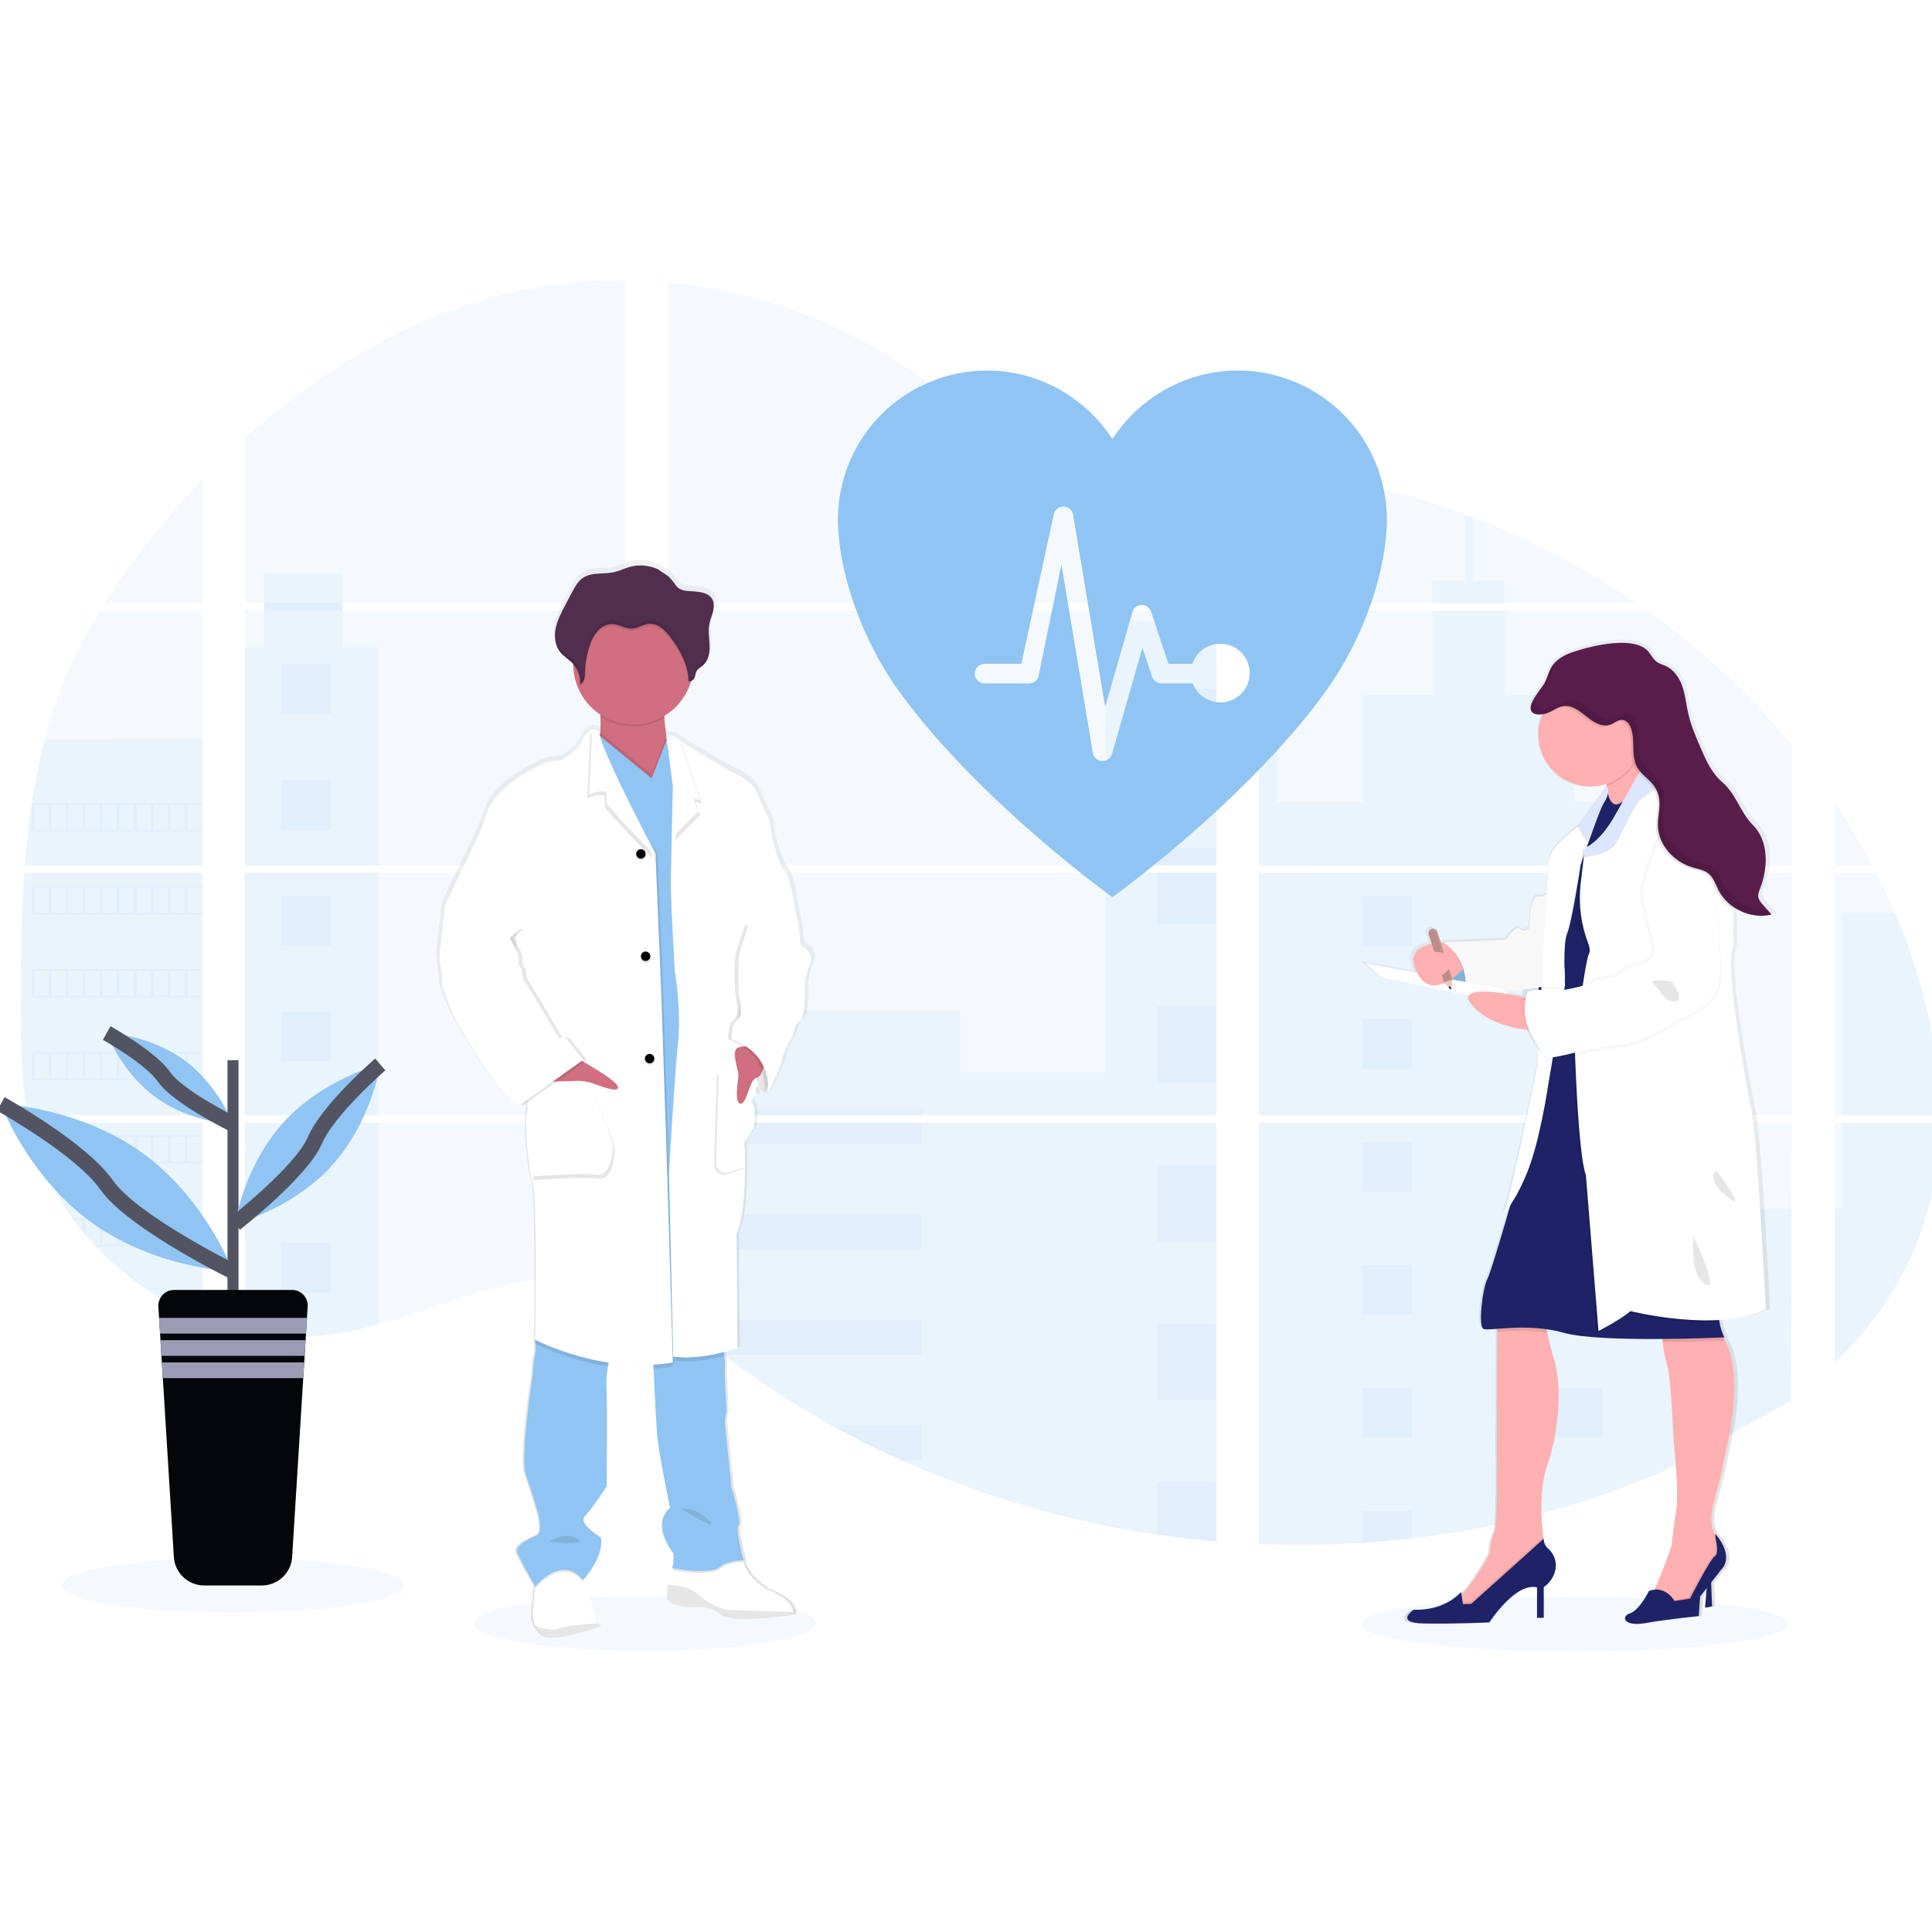 <svg width="248" height="248" viewBox="0 0 248 248" fill="none" xmlns="http://www.w3.org/2000/svg">
<rect x="0" y="0" width="248" height="248" fill="#333333" stroke="none"/>
<g clip-path="url(#clip0_33_2)">
<rect width="248" height="248" fill="white"/>
<g clip-path="url(#clip1_33_2)">
<path opacity="0.1" d="M82.782 211.901C94.908 211.901 104.738 210.326 104.738 208.382C104.738 206.439 94.908 204.863 82.782 204.863C70.656 204.863 60.826 206.439 60.826 208.382C60.826 210.326 70.656 211.901 82.782 211.901Z" fill="#90C4F2"/>
<path opacity="0.1" d="M202.133 212C217.265 212 229.531 210.425 229.531 208.481C229.531 206.538 217.265 204.962 202.133 204.962C187.002 204.962 174.735 206.538 174.735 208.481C174.735 210.425 187.002 212 202.133 212Z" fill="#90C4F2"/>
<path opacity="0.1" d="M3.119 112.045H25.988V143.148H4.793C4.736 143.468 4.682 143.789 4.624 144.111H25.988V169.195C25.949 169.184 25.915 169.17 25.879 169.157C25.275 168.919 24.676 168.667 24.077 168.397L23.694 168.224C23.093 167.94 22.492 167.641 21.891 167.324C21.681 167.214 21.472 167.099 21.265 166.983C17.929 165.118 14.898 162.755 12.278 159.976C12.202 159.902 12.13 159.823 12.053 159.751C11.688 159.356 11.33 158.955 10.983 158.546L10.6 158.096C10.19 157.595 9.793 157.08 9.408 156.558C9.351 156.482 9.297 156.406 9.239 156.334C7.672 154.165 6.37 151.818 5.363 149.341C5.331 149.267 5.304 149.186 5.275 149.116C4.966 148.321 4.691 147.519 4.453 146.71C4.349 146.37 4.25 146.035 4.164 145.682C4.133 145.579 4.106 145.478 4.081 145.377C2.801 140.392 2.65 135.213 2.65 130.071C2.65 129.471 2.65 128.868 2.65 128.272C2.65 126.192 2.675 124.099 2.711 122.008C2.711 121.466 2.733 120.926 2.745 120.382C2.776 119.002 2.821 117.621 2.88 116.24C2.893 115.856 2.911 115.474 2.932 115.091C2.932 114.871 2.943 114.651 2.965 114.43C3.019 113.63 3.065 112.836 3.119 112.045Z" fill="#90C4F2"/>
<path opacity="0.1" d="M25.987 77.413H13.443C15.482 74.228 17.71 71.168 20.115 68.248C21.979 65.964 23.946 63.738 25.987 61.593V77.413Z" fill="#90C4F2"/>
<path opacity="0.1" d="M25.987 78.376V111.082H3.191C3.191 110.988 3.206 110.891 3.213 110.797C3.233 110.538 3.254 110.28 3.276 110.023C3.301 109.722 3.328 109.418 3.357 109.124C3.387 108.829 3.418 108.47 3.452 108.144C3.486 107.817 3.517 107.487 3.556 107.161C3.594 106.835 3.628 106.509 3.668 106.185C3.709 105.861 3.745 105.533 3.788 105.209C3.822 104.939 3.858 104.672 3.894 104.402C3.946 104.022 4 103.64 4.058 103.262C4.058 103.206 4.074 103.147 4.083 103.093C4.494 100.328 5.055 97.587 5.762 94.882C6.502 92.044 7.447 89.264 8.59 86.562C9.804 83.736 11.226 81.004 12.844 78.387L25.987 78.376Z" fill="#90C4F2"/>
<path opacity="0.1" d="M31.447 112.042V143.148H80.292V112.042H31.447ZM31.447 144.108V170.821C31.727 170.879 32.004 170.935 32.279 170.983C32.653 171.055 33.025 171.12 33.405 171.176C33.477 171.187 33.552 171.198 33.631 171.205C33.779 171.23 33.933 171.25 34.081 171.27C34.458 171.322 34.832 171.365 35.208 171.399C35.386 171.417 35.566 171.432 35.746 171.446L36.181 171.48C36.418 171.498 36.652 171.511 36.884 171.518C37.029 171.518 37.173 171.531 37.322 171.536C37.434 171.536 37.547 171.536 37.664 171.536C37.781 171.536 37.948 171.536 38.09 171.536C38.284 171.536 38.477 171.536 38.669 171.536H38.928C39.122 171.536 39.316 171.536 39.507 171.518H39.521C39.654 171.518 39.789 171.518 39.924 171.5C39.962 171.502 39.999 171.502 40.037 171.5C40.15 171.5 40.262 171.5 40.37 171.484H40.449L41.204 171.426C41.452 171.403 41.702 171.374 41.954 171.347L42.468 171.286C44.558 170.994 46.625 170.555 48.654 169.973C53.21 168.705 57.667 166.931 62.221 165.631C68.109 163.956 74.614 163.133 80.303 165.181V144.108H31.447ZM80.292 77.413V36.002C74.945 35.944 69.611 36.569 64.422 37.859C52.054 40.96 40.956 47.685 31.447 56.275V77.411H33.899V78.371H31.447V111.082H80.292V78.373H43.964V77.413H80.292ZM143.031 63.425C139.971 63.317 136.929 62.35 134.178 60.857C128.916 58.002 124.714 53.592 120.018 49.871C110.261 42.12 98.161 37.444 85.748 36.283V77.413H155.476L155.65 77.231L143.031 63.425ZM149.383 62.301L156.118 69.676V60.367C153.863 60.646 151.887 61.309 149.392 62.292L149.383 62.301ZM156.118 177.454V144.108H141.767C141.729 143.967 141.69 143.823 141.645 143.679C141.688 143.823 141.724 143.967 141.765 144.108H85.757V168.224C86.288 168.617 86.813 169.031 87.334 169.451C87.895 169.901 88.449 170.376 89.006 170.841L89.567 171.304C89.835 171.529 90.105 171.754 90.378 171.965C90.919 172.403 91.465 172.835 92.016 173.26C92.289 173.485 92.568 173.688 92.845 173.899C97.246 177.256 101.887 180.285 106.733 182.963C107.819 183.562 108.915 184.148 110.02 184.719C110.757 185.094 111.498 185.468 112.242 185.83C113.36 186.374 114.486 186.898 115.622 187.404C126.092 192.094 137.164 195.312 148.52 196.966C151.042 197.338 153.574 197.63 156.116 197.843V177.452H156.342L156.118 177.454ZM85.757 78.373V111.082H156.127V78.373H85.757ZM85.757 112.042V143.148H156.127V112.042H85.757ZM161.589 60.327V70.71L170.186 61.298C167.338 60.839 164.472 60.512 161.589 60.315V60.327ZM161.589 112.054V143.148H230.034V112.042L161.589 112.054ZM229.784 179.923L230.025 144.108H161.589V198.201C165.998 198.386 170.413 198.333 174.816 198.043H174.893C176.996 197.912 179.089 197.72 181.173 197.468H181.22C192.336 196.177 203.205 193.283 213.488 188.876M243.232 117.165C242.975 116.56 242.706 115.959 242.434 115.366C241.925 114.241 241.386 113.149 240.832 112.056H235.491V143.148H248.993C248.986 134.343 246.753 125.349 243.238 117.153L243.232 117.165ZM235.491 144.12V174.924C239.295 171.286 242.508 167.124 244.822 162.366C247.605 156.637 248.878 150.433 248.982 144.115L235.491 144.12ZM235.491 102.99V111.085H240.331C238.867 108.298 237.254 105.592 235.498 102.979L235.491 102.99ZM189.073 66.429C188.717 66.294 188.361 66.157 188.003 66.024C184.224 64.632 180.363 63.474 176.441 62.557L163.286 76.963L163.034 77.231L163.203 77.415H210.022C203.502 72.936 196.472 69.245 189.08 66.418L189.073 66.429ZM211.394 78.384H162.549L161.589 79.261V111.082H170.003H170.017H230.043V95.669C224.613 89.116 218.346 83.301 211.401 78.373L211.394 78.384Z" fill="#90C4F2"/>
<path opacity="0.1" d="M25.987 94.873V111.082H3.191C3.191 110.988 3.206 110.891 3.213 110.797C3.233 110.538 3.254 110.28 3.276 110.023C3.301 109.722 3.328 109.418 3.357 109.124C3.387 108.829 3.418 108.47 3.452 108.143C3.486 107.817 3.517 107.487 3.556 107.161C3.594 106.835 3.628 106.509 3.668 106.185C3.709 105.861 3.745 105.533 3.788 105.209C3.822 104.939 3.858 104.672 3.894 104.402C3.946 104.022 4 103.64 4.058 103.262C4.058 103.206 4.074 103.147 4.083 103.093C4.494 100.328 5.055 97.587 5.762 94.882L25.987 94.873Z" fill="#90C4F2"/>
<path opacity="0.1" d="M3.119 112.045H25.988V143.148H4.793C4.736 143.468 4.682 143.789 4.624 144.111H25.988V169.195C25.949 169.184 25.915 169.17 25.879 169.157C25.275 168.919 24.676 168.667 24.077 168.397L23.694 168.224C23.093 167.94 22.492 167.641 21.891 167.324C21.681 167.214 21.472 167.099 21.265 166.983C17.929 165.118 14.898 162.755 12.278 159.976C12.202 159.902 12.13 159.823 12.053 159.751C11.688 159.356 11.33 158.955 10.983 158.546L10.6 158.096C10.19 157.595 9.793 157.08 9.408 156.558C9.351 156.482 9.297 156.406 9.239 156.334C7.672 154.165 6.37 151.818 5.363 149.341C5.331 149.267 5.304 149.186 5.275 149.116C4.966 148.321 4.691 147.519 4.453 146.71C4.349 146.37 4.25 146.035 4.164 145.682C4.133 145.579 4.106 145.478 4.081 145.377C2.801 140.392 2.65 135.213 2.65 130.071C2.65 129.471 2.65 128.868 2.65 128.272C2.65 126.192 2.675 124.099 2.711 122.008C2.711 121.466 2.733 120.926 2.745 120.382C2.776 119.002 2.821 117.621 2.88 116.24C2.893 115.856 2.911 115.474 2.932 115.091C2.932 114.871 2.943 114.651 2.965 114.43C3.019 113.63 3.065 112.836 3.119 112.045Z" fill="#90C4F2"/>
<path opacity="0.1" d="M48.642 83.057V111.082H31.447V83.057H33.899V73.568H43.962V83.057H48.642Z" fill="#90C4F2"/>
<path opacity="0.1" d="M48.642 112.042H31.45V143.146H48.642V112.042Z" fill="#90C4F2"/>
<path opacity="0.1" d="M31.447 144.111H48.642V169.969C46.614 170.55 44.547 170.988 42.457 171.279L41.943 171.342C41.691 171.372 41.441 171.396 41.193 171.421C40.945 171.446 40.688 171.464 40.438 171.48H40.359C40.251 171.48 40.134 171.493 40.028 171.495H39.913C39.778 171.495 39.642 171.509 39.507 171.513C39.316 171.525 39.124 171.527 38.928 171.529C38.845 171.529 38.766 171.529 38.683 171.529C38.489 171.529 38.297 171.529 38.103 171.529H37.678C37.563 171.529 37.452 171.529 37.333 171.529L36.898 171.513C36.673 171.513 36.429 171.489 36.195 171.473L35.762 171.441L35.224 171.392C34.845 171.358 34.469 171.315 34.097 171.264L33.646 171.201L33.421 171.169C33.045 171.111 32.673 171.048 32.294 170.976C32.017 170.929 31.742 170.87 31.463 170.814L31.447 144.111Z" fill="#90C4F2"/>
<path opacity="0.1" d="M156.127 79.747H141.95V111.08H156.127V79.747Z" fill="#90C4F2"/>
<path opacity="0.1" d="M156.13 112.042V143.148H85.757V129.731H123.24V137.646H141.95V112.042H156.13Z" fill="#90C4F2"/>
<path opacity="0.1" d="M156.353 177.461H156.127V197.866C153.589 197.652 151.058 197.36 148.534 196.991C137.172 195.331 126.096 192.106 115.622 187.408C112.598 186.05 109.636 184.567 106.735 182.96C101.889 180.282 97.247 177.252 92.845 173.897C91.74 173.051 90.648 172.186 89.571 171.302C88.826 170.688 88.084 170.059 87.334 169.447C86.813 169.026 86.288 168.613 85.757 168.217V144.111H141.763C141.724 143.967 141.686 143.823 141.645 143.681C141.688 143.823 141.729 143.967 141.767 144.111H156.127V177.447C156.204 177.449 156.278 177.456 156.353 177.461Z" fill="#90C4F2"/>
<path opacity="0.1" d="M193.104 77.413H183.866V74.549H188.007V66.015C188.366 66.146 188.724 66.28 189.08 66.418V74.549H193.104V77.413Z" fill="#90C4F2"/>
<path opacity="0.1" d="M215.363 111.082H170.008C170.008 111.082 170.008 111.082 170.024 111.094L170.003 111.082H161.589V79.749H163.973V102.909H174.868V89.193H183.868V78.376H193.107V89.202H202.106V102.918H215.363V111.082Z" fill="#90C4F2"/>
<path opacity="0.1" d="M161.589 112.042V143.148H215.363V112.042H161.589ZM229.959 179.763L230.034 155.142H215.363V144.124H161.589V198.201C165.998 198.386 170.413 198.333 174.816 198.043H174.893C176.996 197.912 179.089 197.72 181.173 197.468H181.22C192.336 196.177 203.205 193.283 213.488 188.876" fill="#90C4F2"/>
<path opacity="0.1" d="M236.447 144.111H248.991C248.881 150.427 247.61 156.63 244.829 162.36C242.515 167.12 239.299 171.282 235.5 174.918V155.131H236.447V144.111Z" fill="#90C4F2"/>
<path opacity="0.1" d="M248.998 143.148H236.447V117.153H243.238C246.753 125.349 248.986 134.343 248.998 143.148Z" fill="#90C4F2"/>
<path opacity="0.1" d="M156.13 88.458H148.534V98.281H156.13V88.458Z" fill="#90C4F2"/>
<path opacity="0.1" d="M156.13 108.82H148.534V111.082H156.13V108.82Z" fill="#90C4F2"/>
<path opacity="0.1" d="M156.13 112.042H148.534V118.642H156.13V112.042Z" fill="#90C4F2"/>
<path opacity="0.1" d="M156.13 129.183H148.534V139.007H156.13V129.183Z" fill="#90C4F2"/>
<path opacity="0.1" d="M156.13 149.545H148.534V159.369H156.13V149.545Z" fill="#90C4F2"/>
<path opacity="0.1" d="M156.127 177.447C156.204 177.447 156.278 177.447 156.353 177.461H156.127V179.743H148.534V169.908H156.127V177.447Z" fill="#90C4F2"/>
<path opacity="0.1" d="M156.127 190.266V197.855C153.589 197.64 151.058 197.349 148.534 196.98V190.266H156.127Z" fill="#90C4F2"/>
<path opacity="0.1" d="M118.31 142.427H85.757V143.148H118.31V142.427Z" fill="#90C4F2"/>
<path opacity="0.1" d="M118.31 144.108H85.757V146.874H118.31V144.108Z" fill="#90C4F2"/>
<path opacity="0.1" d="M118.31 155.94H85.757V160.388H118.31V155.94Z" fill="#90C4F2"/>
<path opacity="0.1" d="M118.308 169.454V173.901H92.846C91.74 173.059 90.648 172.194 89.569 171.306C88.823 170.693 88.084 170.063 87.332 169.454H118.308Z" fill="#90C4F2"/>
<path opacity="0.1" d="M118.308 182.965V187.408H115.62C112.599 186.048 109.637 184.565 106.735 182.958L118.308 182.965Z" fill="#90C4F2"/>
<path opacity="0.1" d="M181.227 115.058H174.819V121.452H181.227V115.058Z" fill="#90C4F2"/>
<path opacity="0.1" d="M42.473 85.263H36.064V91.657H42.473V85.263Z" fill="#90C4F2"/>
<path opacity="0.1" d="M42.473 100.116H36.064V106.511H42.473V100.116Z" fill="#90C4F2"/>
<path opacity="0.1" d="M42.473 114.97H36.064V121.365H42.473V114.97Z" fill="#90C4F2"/>
<path opacity="0.1" d="M42.473 129.821H36.064V136.216H42.473V129.821Z" fill="#90C4F2"/>
<path opacity="0.1" d="M42.473 144.675H36.064V151.07H42.473V144.675Z" fill="#90C4F2"/>
<path opacity="0.1" d="M42.473 159.529H36.064V165.924H42.473V159.529Z" fill="#90C4F2"/>
<path opacity="0.1" d="M205.691 115.058H199.283V121.452H205.691V115.058Z" fill="#90C4F2"/>
<path opacity="0.1" d="M181.227 130.831H174.819V137.226H181.227V130.831Z" fill="#90C4F2"/>
<path opacity="0.1" d="M205.691 130.831H199.283V137.226H205.691V130.831Z" fill="#90C4F2"/>
<path opacity="0.1" d="M181.227 146.602H174.819V152.997H181.227V146.602Z" fill="#90C4F2"/>
<path opacity="0.1" d="M205.691 146.602H199.283V152.997H205.691V146.602Z" fill="#90C4F2"/>
<path opacity="0.1" d="M181.227 162.375H174.819V168.77H181.227V162.375Z" fill="#90C4F2"/>
<path opacity="0.1" d="M205.691 162.375H199.283V168.77H205.691V162.375Z" fill="#90C4F2"/>
<path opacity="0.1" d="M181.227 178.149H174.819V184.543H181.227V178.149Z" fill="#90C4F2"/>
<path opacity="0.1" d="M205.691 178.149H199.283V184.543H205.691V178.149Z" fill="#90C4F2"/>
<path opacity="0.1" d="M174.819 198.043V193.92H181.225V197.457L174.819 198.043Z" fill="#90C4F2"/>
<path opacity="0.1" d="M4.056 103.089V106.747H25.988V103.089H4.056ZM6.242 106.518H4.453V103.314H6.255L6.242 106.518ZM8.425 106.518H6.622V103.314H8.425V106.518ZM10.604 106.518H8.801V103.314H10.604V106.518ZM12.788 106.518H10.987V103.314H12.79L12.788 106.518ZM14.969 106.518H13.166V103.314H14.969V106.518ZM17.152 106.518H15.35V103.314H17.152V106.518ZM19.336 106.518H17.533V103.314H19.336V106.518ZM21.517 106.518H19.714V103.314H21.517V106.518ZM23.698 106.518H21.895V103.314H23.698V106.518ZM25.879 106.518H24.077V103.314H25.879V106.518Z" fill="#90C4F2"/>
<path opacity="0.1" d="M4.056 113.733V117.392H25.988V113.733H4.056ZM6.242 117.16H4.453V113.965H6.255L6.242 117.16ZM8.425 117.16H6.622V113.965H8.425V117.16ZM10.604 117.16H8.801V113.965H10.604V117.16ZM12.788 117.16H10.987V113.965H12.79L12.788 117.16ZM14.969 117.16H13.166V113.965H14.969V117.16ZM17.152 117.16H15.35V113.965H17.152V117.16ZM19.336 117.16H17.533V113.965H19.336V117.16ZM21.517 117.16H19.714V113.965H21.517V117.16ZM23.698 117.16H21.895V113.965H23.698V117.16ZM25.879 117.16H24.077V113.965H25.879V117.16Z" fill="#90C4F2"/>
<path opacity="0.1" d="M4.056 124.382V128.047H25.988V124.382H4.056ZM6.242 127.809H4.453V124.612H6.255L6.242 127.809ZM8.425 127.809H6.622V124.612H8.425V127.809ZM10.604 127.809H8.801V124.612H10.604V127.809ZM12.788 127.809H10.987V124.612H12.79L12.788 127.809ZM14.969 127.809H13.166V124.612H14.969V127.809ZM17.152 127.809H15.35V124.612H17.152V127.809ZM19.336 127.809H17.533V124.612H19.336V127.809ZM21.517 127.809H19.714V124.612H21.517V127.809ZM23.698 127.809H21.895V124.612H23.698V127.809ZM25.879 127.809H24.077V124.612H25.879V127.809Z" fill="#90C4F2"/>
<path opacity="0.1" d="M4.056 135.031V138.685H25.988V135.031H4.056ZM6.242 138.458H4.453V135.258H6.255L6.242 138.458ZM8.425 138.458H6.622V135.258H8.425V138.458ZM10.604 138.458H8.801V135.258H10.604V138.458ZM12.788 138.458H10.987V135.258H12.79L12.788 138.458ZM14.969 138.458H13.166V135.258H14.969V138.458ZM17.152 138.458H15.35V135.258H17.152V138.458ZM19.336 138.458H17.533V135.258H19.336V138.458ZM21.517 138.458H19.714V135.258H21.517V138.458ZM23.698 138.458H21.895V135.258H23.698V138.458ZM25.879 138.458H24.077V135.258H25.879V138.458Z" fill="#90C4F2"/>
<path opacity="0.1" d="M4.151 145.678C4.238 146.022 4.338 146.366 4.441 146.705V145.907H6.244V149.105H5.279C5.309 149.179 5.338 149.26 5.367 149.329H25.987V145.678H4.151ZM8.432 149.105H6.629V145.907H8.432V149.105ZM10.611 149.105H8.808V145.907H10.611V149.105ZM12.794 149.105H10.987V145.907H12.79L12.794 149.105ZM14.976 149.105H13.173V145.907H14.976V149.105ZM17.159 149.105H15.356V145.907H17.159V149.105ZM19.342 149.105H17.54V145.907H19.342V149.105ZM21.524 149.105H19.721V145.907H21.524V149.105ZM23.705 149.105H21.902V145.907H23.705V149.105ZM25.886 149.105H24.083V145.907H25.886V149.105Z" fill="#90C4F2"/>
<path opacity="0.1" d="M9.243 156.327C9.299 156.399 9.354 156.48 9.412 156.552H10.604V158.087C10.732 158.24 10.859 158.393 10.989 158.537V156.543H12.792V159.751H12.062C12.134 159.826 12.204 159.904 12.287 159.976H25.994V156.327H9.243ZM14.969 159.751H13.166V156.556H14.969V159.751ZM17.152 159.751H15.35V156.556H17.152V159.751ZM19.336 159.751H17.533V156.556H19.336V159.751ZM21.517 159.751H19.714V156.556H21.517V159.751ZM23.698 159.751H21.895V156.556H23.698V159.751ZM25.879 159.751H24.077V156.556H25.879V159.751Z" fill="#90C4F2"/>
<path opacity="0.1" d="M21.273 166.974C21.479 167.09 21.688 167.198 21.9 167.315V167.203H23.703V168.215L24.086 168.392V167.203H25.888V169.148C25.923 169.165 25.959 169.179 25.996 169.188V166.974H21.273Z" fill="#90C4F2"/>
<path opacity="0.1" d="M141.645 143.679C141.688 143.823 141.724 143.967 141.765 144.108C141.729 143.967 141.691 143.823 141.645 143.679ZM33.908 77.406V78.367H43.973V77.406H33.908ZM141.645 143.679C141.688 143.823 141.724 143.967 141.765 144.108C141.729 143.967 141.691 143.823 141.645 143.679ZM141.645 143.679C141.688 143.823 141.724 143.967 141.765 144.108C141.729 143.967 141.691 143.823 141.645 143.679Z" fill="#90C4F2"/>
<path d="M104.013 121.369C104.013 121.369 103.125 121.246 103.125 119.955C103.125 118.664 102.49 116.254 102.49 116.254C102.49 116.243 101.94 112.056 101.18 111.39C100.421 110.725 99.445 106.817 99.445 106.817C99.445 106.817 99.279 104.697 98.938 104.24C98.598 103.784 98.138 102.666 97.46 101.072C96.782 99.478 93.954 98.374 93.954 98.374C93.954 98.374 88.841 95.415 87.392 94.45C87.261 94.371 87.138 94.278 87.025 94.174C86.773 93.843 85.673 93.836 85.673 93.836C85.558 93.112 85.448 92.28 85.412 91.527C85.412 91.446 85.412 91.365 85.4 91.284C87.016 90.331 88.233 88.829 88.828 87.052C88.855 86.967 88.877 86.877 88.902 86.792C88.999 86.76 89.088 86.708 89.164 86.64C89.239 86.572 89.3 86.489 89.342 86.396C89.472 86.106 89.475 85.766 89.637 85.496C89.826 85.177 90.187 85.006 90.471 84.766C91.187 84.159 91.372 83.136 91.338 82.205C91.316 81.451 91.194 80.691 91.241 79.943L91.255 79.754C91.268 79.641 91.284 79.529 91.304 79.421C91.415 78.863 91.656 78.337 91.791 77.784C91.926 77.231 91.94 76.608 91.624 76.131C91.162 75.432 90.2 75.293 89.355 75.221C88.397 75.14 87.541 75.246 86.928 74.452C86.641 74.037 86.319 73.648 85.964 73.289C85.838 73.172 84.612 72.426 84.612 72.376C83.415 71.823 82.059 71.72 80.793 72.084C80.157 72.269 79.558 72.57 78.913 72.721C77.523 73.049 75.923 72.694 74.742 73.487C74.084 73.937 73.69 74.652 73.32 75.349C73.02 75.923 72.715 76.496 72.406 77.069C71.908 78.011 71.401 78.969 71.191 80.012C71.147 80.239 71.12 80.469 71.11 80.7V80.712C71.11 80.795 71.11 80.878 71.11 80.961V81.067C71.11 81.146 71.11 81.222 71.124 81.292C71.137 81.362 71.135 81.384 71.142 81.431C71.148 81.478 71.16 81.584 71.173 81.656C71.187 81.728 71.214 81.854 71.241 81.953C71.252 81.996 71.268 82.036 71.281 82.076C71.304 82.153 71.331 82.227 71.36 82.301C71.376 82.34 71.392 82.38 71.41 82.418C71.444 82.497 71.484 82.573 71.525 82.643C71.543 82.675 71.556 82.704 71.574 82.733C71.637 82.838 71.706 82.938 71.781 83.034C72.264 83.635 72.974 84.017 73.499 84.579C73.499 84.602 73.499 84.624 73.499 84.644C73.499 84.707 73.499 84.768 73.499 84.831C73.526 86.085 73.861 87.312 74.473 88.408C75.085 89.503 75.955 90.433 77.009 91.115C77.009 91.201 77.02 91.289 77.025 91.374C77.069 92.041 77.061 92.711 77 93.377C76.908 93.27 76.794 93.184 76.664 93.126C76.535 93.069 76.394 93.041 76.252 93.045C76.155 93.04 76.058 93.048 75.964 93.07L75.943 93.054V93.074C75.448 93.195 74.837 93.71 74.253 95.174C74.253 95.174 72.478 97.171 71.126 97.088C69.774 97.004 66.351 99.165 66.351 99.165C66.351 99.165 63.012 101.328 62.295 103.532C61.895 104.781 61.414 106.004 60.858 107.192L56.729 115.681L55.968 122.415C55.968 122.415 56.389 125.41 56.306 125.866C56.222 126.323 58.039 130.44 58.039 130.44C58.039 130.44 64.039 140.961 66.491 141.5L66.666 141.377C66.771 141.431 66.883 141.473 66.998 141.5L67.502 141.145C67.533 141.541 67.52 141.939 67.464 142.332C67.126 143.371 67.59 150.15 68.181 151.479C68.771 152.808 68.561 170.232 68.561 170.232L68.478 171.77C68.478 171.77 68.478 171.819 68.498 171.905L68.478 172.269L68.539 172.3C68.602 172.788 68.582 173.283 68.478 173.764C68.266 174.439 68.181 176.345 68.181 176.345C68.181 176.345 66.493 187.111 67.293 189.274C68.093 191.437 68.773 193.807 68.773 193.807C68.773 193.807 69.618 196.506 68.814 196.966C68.01 197.427 65.722 198.201 66.193 199.325C66.621 200.364 68.246 203.148 68.487 203.555L68.467 203.768L68.136 207.35C68.189 207.823 68.318 208.284 68.516 208.717C68.879 209.497 69.585 210.307 70.925 210.219C71.151 210.203 71.412 210.176 71.664 210.143C74.118 209.814 77.14 208.722 77.14 208.722C76.983 208.622 76.839 208.504 76.712 208.369C76.591 208.252 76.496 208.112 76.431 207.958C76.366 207.803 76.334 207.637 76.335 207.469C76.371 206.817 75.148 203.71 74.844 202.945C74.796 202.835 74.772 202.772 74.772 202.772C74.772 202.772 77.561 199.863 77.097 197.283C77.097 197.283 74.01 195.485 75.026 194.498C76.043 193.511 77.859 190.675 77.859 190.675C77.859 190.675 77.942 180.073 77.859 178.49C77.772 177.392 77.824 176.287 78.014 175.201C78.048 175.037 78.088 174.877 78.131 174.72C79.537 174.929 80.956 175.036 82.377 175.041C82.895 175.041 83.422 175.041 83.954 175.01C83.954 175.16 83.961 175.322 83.974 175.495C84.091 178.122 84.31 182.727 84.488 184.438C84.74 186.891 86.135 193.501 86.135 193.501C86.135 193.501 83.474 195.206 86.599 199.406C86.599 199.406 86.599 200.928 86.392 201.149C86.171 201.869 85.992 202.602 85.858 203.343C85.727 204.135 85.673 204.935 85.885 205.351C86.392 206.345 89.434 206.264 89.434 206.264L89.508 206.251C90.083 206.191 90.663 206.246 91.216 206.413C91.769 206.579 92.283 206.853 92.728 207.22C93.884 208.146 98.272 207.739 100.646 207.445C101.577 207.328 102.199 207.22 102.199 207.22C102.229 207.115 102.24 207.005 102.231 206.896C102.206 206.314 101.748 205.036 98.648 203.896C98.648 203.896 95.732 201.94 95.772 200.236H95.712H95.374C95.619 200.222 95.777 200.236 95.777 200.236C95.777 200.236 94.635 196.076 95.101 195.739C95.567 195.401 94.17 190.792 94.17 190.792C94.17 190.792 93.371 183.057 93.328 182.515C93.329 182.05 93.4 181.588 93.537 181.144L93.328 176.903C93.328 176.903 93.287 175.493 93.328 175.034C93.321 174.636 93.288 174.239 93.231 173.845C93.21 173.688 93.19 173.523 93.168 173.362C94.261 173.085 94.97 172.829 94.97 172.829L94.844 158.067C95.772 156.268 95.944 152.322 95.939 149.523C95.939 147.724 95.858 146.393 95.858 146.393L97.127 144.327C97.127 144.327 97.42 141.853 96.956 141.311C96.751 141.066 96.843 140.812 97.012 140.603C97.1 140.534 97.192 140.47 97.289 140.414C97.289 140.414 97.275 140.394 97.26 140.365C97.348 140.291 97.442 140.224 97.541 140.165C97.541 140.165 97.091 139.468 97.494 139.173C97.873 139.429 98.211 139.623 98.468 139.78C98.45 139.944 98.431 140.039 98.431 140.039L98.54 139.814C98.787 139.953 98.938 140.039 98.938 140.039C98.938 140.039 100.926 136.088 100.883 135.506C100.84 134.923 102.235 132.47 102.235 132.47C102.235 132.47 102.404 131.182 103.166 130.642C103.927 130.102 103.756 126.192 103.756 126.192C103.756 126.192 103.968 124.155 104.475 123.323C104.982 122.491 104.013 121.369 104.013 121.369ZM65.986 119.636L66.024 120.578C65.799 120.216 65.637 119.955 65.637 119.955L65.986 119.636Z" fill="url(#paint0_linear_33_2)"/>
<path d="M99.047 138.332L98.56 140.401C98.56 140.401 94.662 138.415 93.959 135.892C93.256 133.37 95.135 132.412 95.135 132.412L98.767 133.947L99.047 138.332Z" fill="white"/>
<path opacity="0.1" d="M99.047 138.332L98.56 140.401C98.56 140.401 94.662 138.415 93.959 135.892C93.256 133.37 95.135 132.412 95.135 132.412L98.767 133.947L99.047 138.332Z" fill="#040709"/>
<path d="M77.169 208.735C77.169 208.735 73.564 210.057 71.085 210.224C69.769 210.311 69.078 209.506 68.722 208.731C68.527 208.299 68.402 207.84 68.35 207.37L68.672 203.806L68.843 201.909L74.109 200.544L74.855 202.819L74.925 202.992C75.225 203.752 76.426 206.844 76.389 207.489C76.388 207.655 76.42 207.819 76.484 207.971C76.547 208.124 76.641 208.262 76.759 208.378C76.88 208.514 77.018 208.634 77.169 208.735Z" fill="white"/>
<path d="M101.796 206.923C101.805 207.031 101.794 207.14 101.764 207.244C101.764 207.244 94.053 208.528 92.476 207.244C92.031 206.869 91.513 206.591 90.954 206.428C90.395 206.264 89.808 206.219 89.231 206.296C89.231 206.296 86.248 206.376 85.75 205.396C85.543 204.985 85.597 204.186 85.725 203.399C85.856 202.662 86.031 201.933 86.248 201.216L86.367 201.122L87.077 200.553L95.387 200.308H95.45C95.41 202.003 98.272 203.948 98.272 203.948C101.311 205.072 101.76 206.343 101.796 206.923Z" fill="white"/>
<path opacity="0.1" d="M101.796 206.923C101.804 207.031 101.792 207.14 101.762 207.244C101.762 207.244 94.053 208.528 92.476 207.244C92.031 206.87 91.513 206.592 90.955 206.428C90.397 206.265 89.81 206.22 89.233 206.295C89.233 206.295 86.248 206.376 85.752 205.396C85.545 204.982 85.597 204.186 85.725 203.399C86.874 203.514 88.688 203.8 89.4 204.481C90.477 205.518 92.302 206.552 93.422 206.633C94.299 206.689 99.542 206.855 101.796 206.923Z" fill="#040709"/>
<path opacity="0.1" d="M77.169 208.735C77.169 208.735 73.564 210.057 71.085 210.224C69.769 210.311 69.078 209.506 68.724 208.728C69.641 209.036 70.914 209.36 71.583 209.063C72.376 208.713 75.189 208.486 76.766 208.389C76.886 208.52 77.021 208.636 77.169 208.735Z" fill="#040709"/>
<path d="M82.519 102.189C79.544 101.036 75.718 97.225 76.674 95.444C76.886 94.995 77.012 94.51 77.045 94.014C77.107 93.341 77.116 92.664 77.072 91.99C77.005 90.886 76.872 89.787 76.674 88.698C76.674 88.698 85.959 88.907 85.419 90.272C85.261 90.673 85.236 91.367 85.279 92.145C85.322 92.923 85.434 93.802 85.552 94.547C85.714 95.568 85.876 96.346 85.876 96.346C85.876 96.346 85.308 97.139 84.975 97.182C84.641 97.225 86.786 103.833 82.519 102.189Z" fill="#CF6F80"/>
<path opacity="0.1" d="M74.918 202.992L74.848 203.069C72.072 199.719 68.715 203.894 68.715 203.894L68.665 203.806L68.836 201.909L74.102 200.544L74.848 202.819L74.918 202.992Z" fill="#040709"/>
<path opacity="0.1" d="M95.453 200.544C95.453 200.544 93.425 200.501 92.343 201.454C91.261 202.408 86.034 201.661 86.259 201.454C86.326 201.352 86.366 201.235 86.376 201.113L87.086 200.544L95.396 200.299C95.428 200.449 95.453 200.544 95.453 200.544Z" fill="#040709"/>
<path d="M78.372 174.234C78.221 174.607 78.107 174.993 78.03 175.387C77.842 176.468 77.79 177.568 77.874 178.661C77.958 180.235 77.874 190.783 77.874 190.783C77.874 190.783 76.092 193.596 75.098 194.588C74.105 195.579 77.126 197.36 77.126 197.36C77.577 199.923 74.846 202.819 74.846 202.819C72.07 199.469 68.713 203.647 68.713 203.647C68.713 203.647 66.887 200.499 66.432 199.375C65.977 198.25 68.215 197.472 69.001 197.016C69.787 196.559 68.963 193.868 68.963 193.868C68.963 193.868 68.298 191.509 67.509 189.357C66.721 187.206 68.379 176.494 68.379 176.494C68.379 176.494 68.465 174.592 68.67 173.928C68.773 173.45 68.794 172.957 68.731 172.471C68.717 172.307 68.701 172.17 68.69 172.078C68.679 171.985 68.67 171.943 68.67 171.943L68.701 171.889L69.828 169.793C69.828 169.793 78.913 172.914 78.372 174.234Z" fill="#90C4F2"/>
<path d="M95.453 200.297C95.453 200.297 93.425 200.254 92.343 201.196C91.261 202.138 86.034 201.403 86.259 201.196C86.484 200.989 86.466 199.458 86.466 199.458C83.4 195.28 86.016 193.585 86.016 193.585C86.016 193.585 84.646 187.008 84.398 184.568C84.224 182.864 84.01 178.284 83.895 175.669C83.846 174.544 83.817 173.771 83.817 173.771L86.322 173.267L86.644 173.202L92.688 171.992C92.688 171.992 92.855 173.117 92.967 174.036C93.023 174.429 93.055 174.825 93.062 175.221C93.021 175.671 93.062 177.078 93.062 177.078L93.267 181.299C93.133 181.742 93.064 182.201 93.062 182.664C93.102 183.201 93.889 190.895 93.889 190.895C93.889 190.895 95.257 195.487 94.79 195.817C94.324 196.148 95.453 200.297 95.453 200.297Z" fill="#90C4F2"/>
<path opacity="0.1" d="M85.419 90.272C85.261 90.673 85.236 91.367 85.279 92.145C84.035 92.893 82.605 93.275 81.153 93.248C79.702 93.221 78.287 92.786 77.072 91.992C77.005 90.887 76.872 89.787 76.674 88.698C76.674 88.698 85.959 88.903 85.419 90.272Z" fill="#040709"/>
<path d="M89.008 85.303C89.01 86.113 88.882 86.919 88.629 87.689C88.065 89.414 86.907 90.885 85.361 91.841C83.815 92.797 81.98 93.177 80.18 92.914C78.381 92.65 76.732 91.76 75.526 90.401C74.321 89.043 73.635 87.302 73.591 85.487C73.591 85.424 73.591 85.366 73.591 85.303C73.573 84.282 73.76 83.267 74.139 82.318C74.519 81.37 75.084 80.506 75.802 79.778C76.519 79.049 77.375 78.471 78.319 78.076C79.263 77.681 80.277 77.477 81.301 77.477C82.324 77.477 83.338 77.681 84.282 78.076C85.226 78.471 86.082 79.049 86.799 79.778C87.517 80.506 88.082 81.37 88.462 82.318C88.841 83.267 89.028 84.282 89.01 85.303H89.008Z" fill="#CF6F80"/>
<path opacity="0.1" d="M82.519 102.189C79.544 101.036 75.718 97.225 76.674 95.444C76.886 94.995 77.012 94.51 77.045 94.014L81.117 97.353L83.636 99.415L85.552 94.549C85.714 95.57 85.876 96.348 85.876 96.348C85.876 96.348 85.308 97.141 84.975 97.184C84.641 97.227 86.786 103.833 82.519 102.189Z" fill="#040709"/>
<path d="M93.048 116.946L89.648 173.946L85.213 174.236L73.731 141.185L75.614 101.947L76.011 93.656L81.117 97.841L83.638 99.903L85.61 94.895L89.276 98.084L93.048 116.946Z" fill="#90C4F2"/>
<path opacity="0.1" d="M78.372 174.234C78.221 174.607 78.107 174.993 78.03 175.387C74.803 174.89 71.669 173.913 68.733 172.489L68.672 172.458L68.692 172.096L68.704 171.907L69.83 169.811C69.83 169.811 78.913 172.914 78.372 174.234Z" fill="#040709"/>
<path opacity="0.1" d="M86.374 175.396C85.549 175.536 84.717 175.631 83.882 175.68C83.832 174.556 83.803 173.782 83.803 173.782L86.309 173.278L86.374 175.396Z" fill="#040709"/>
<path opacity="0.1" d="M92.954 174.047C91.352 174.463 88.877 174.931 86.662 174.639L86.631 173.213L92.674 172.003C92.674 172.003 92.841 173.116 92.954 174.047Z" fill="#040709"/>
<path opacity="0.1" d="M86.622 174.9C77.383 176.474 68.922 171.961 68.922 171.961L69.003 170.432C69.003 170.432 69.213 153.098 68.631 151.769C68.05 150.44 67.597 143.701 67.926 142.667C68.255 141.633 66.725 126.123 66.725 126.123L66.477 119.827L57.405 116.159L61.461 107.723C62.009 106.54 62.48 105.324 62.872 104.08C63.577 101.89 66.851 99.739 66.851 99.739C66.851 99.739 70.209 97.589 71.536 97.67C72.863 97.751 74.603 95.768 74.603 95.768C75.887 92.501 77.05 93.98 77.05 93.98C77.05 94.135 77.05 93.98 76.987 94.464C76.536 98.05 84.274 109.382 84.384 109.583L85.121 127.494L85.867 150.161L86.622 174.9Z" fill="#040709"/>
<path d="M86.374 174.9C77.135 176.474 68.672 171.961 68.672 171.961L68.755 170.432C68.755 170.432 68.965 153.098 68.381 151.769C67.798 150.44 67.347 143.701 67.678 142.667C68.01 141.633 66.477 126.123 66.477 126.123L66.227 119.827L57.151 116.146L61.207 107.71C61.753 106.526 62.224 105.31 62.617 104.067C63.32 101.877 66.597 99.725 66.597 99.725C66.597 99.725 69.954 97.576 71.279 97.656C72.604 97.737 74.346 95.754 74.346 95.754C75.632 92.487 77.05 93.967 77.05 93.967C77.05 94.122 76.915 94.192 76.987 94.45C77.978 97.928 84.026 109.369 84.136 109.569L84.882 127.481L85.628 150.148L86.374 174.9Z" fill="white"/>
<path opacity="0.1" d="M83.884 110.079C82.89 109.666 77.627 103.669 77.627 103.669V102.304C77.435 101.854 76.297 102.129 75.373 102.444L75.77 94.153L76.221 94.526C77.207 98.003 83.769 109.879 83.884 110.079Z" fill="#040709"/>
<path d="M84.134 109.583C83.138 109.169 77.874 103.172 77.874 103.172V101.807C77.683 101.357 76.545 101.632 75.621 101.947L76.02 93.656L76.471 94.03C77.46 97.506 84.024 109.385 84.134 109.583Z" fill="white"/>
<path opacity="0.1" d="M68.922 139.49C69.046 139.49 75.346 138.829 75.346 138.829C75.346 138.829 79.161 146.314 78.911 148.136C78.661 149.957 78.208 151.569 76.673 151.283C75.139 150.998 68.415 151.508 68.415 151.508L68.922 139.49Z" fill="#040709"/>
<path d="M68.672 138.993C68.796 138.993 75.096 138.332 75.096 138.332C75.096 138.332 78.909 145.82 78.661 147.639C78.413 149.458 77.956 151.072 76.423 150.787C74.891 150.501 68.165 151.011 68.165 151.011L68.672 138.993Z" fill="white"/>
<path d="M73.42 135.479C73.42 135.479 79.202 138.579 79.326 139.526C79.45 140.473 76.383 139.112 75.72 138.948C75.284 138.843 74.84 138.774 74.393 138.741L69.974 138.86L73.42 135.479Z" fill="#CF6F80"/>
<path opacity="0.1" d="M82.271 110.466C82.607 110.466 82.879 110.194 82.879 109.859C82.879 109.524 82.607 109.252 82.271 109.252C81.935 109.252 81.662 109.524 81.662 109.859C81.662 110.194 81.935 110.466 82.271 110.466Z" fill="#040709"/>
<path d="M82.271 110.219C82.607 110.219 82.879 109.947 82.879 109.612C82.879 109.276 82.607 109.005 82.271 109.005C81.935 109.005 81.662 109.276 81.662 109.612C81.662 109.947 81.935 110.219 82.271 110.219Z" fill="#040709"/>
<path opacity="0.1" d="M83.391 136.747C83.727 136.747 83.999 136.475 83.999 136.14C83.999 135.804 83.727 135.533 83.391 135.533C83.055 135.533 82.782 135.804 82.782 136.14C82.782 136.475 83.055 136.747 83.391 136.747Z" fill="#040709"/>
<path d="M83.391 136.497C83.727 136.497 83.999 136.225 83.999 135.89C83.999 135.555 83.727 135.283 83.391 135.283C83.055 135.283 82.782 135.555 82.782 135.89C82.782 136.225 83.055 136.497 83.391 136.497Z" fill="#040709"/>
<path opacity="0.1" d="M82.877 123.606C83.213 123.606 83.485 123.335 83.485 122.999C83.485 122.664 83.213 122.392 82.877 122.392C82.541 122.392 82.268 122.664 82.268 122.999C82.268 123.335 82.541 123.606 82.877 123.606Z" fill="#040709"/>
<path d="M82.877 123.359C83.213 123.359 83.485 123.087 83.485 122.752C83.485 122.417 83.213 122.145 82.877 122.145C82.541 122.145 82.268 122.417 82.268 122.752C82.268 123.087 82.541 123.359 82.877 123.359Z" fill="#040709"/>
<path d="M96.901 138.615C96.901 138.615 97.316 139.236 96.901 139.526C96.487 139.816 96.942 140.518 96.942 140.518C96.942 140.518 95.908 141.122 96.363 141.667C96.818 142.211 96.53 144.668 96.53 144.668L95.286 146.723C95.286 146.723 95.36 148.048 95.365 149.838C95.365 152.63 95.2 156.556 94.29 158.346L94.416 173.031C94.416 173.031 90.06 174.618 86.415 174.135L85.874 150.571C85.874 150.571 86.662 137.208 86.953 134.644C87.123 133.314 87.192 131.972 87.16 130.631C87.16 130.631 87.036 126.62 86.62 124.758C86.62 124.758 86.169 116.692 86.124 114.46C86.104 113.392 86.16 110.275 86.223 107.312C86.293 104.071 86.372 101.016 86.372 101.016L85.549 94.522C85.549 94.522 86.372 94.439 86.62 94.769C86.731 94.873 86.851 94.966 86.98 95.046C88.4 96.004 93.416 98.949 93.416 98.949C93.416 98.949 96.192 100.051 96.856 101.63C97.521 103.208 97.983 104.328 98.305 104.777C98.627 105.227 98.803 107.341 98.803 107.341C98.803 107.341 99.759 111.231 100.504 111.89C101.25 112.548 101.796 116.74 101.796 116.74L95.205 121.911C95.205 121.911 94.626 130.514 94.502 130.847C94.378 131.18 96.901 138.615 96.901 138.615Z" fill="white"/>
<path d="M97.151 138.615C97.151 138.615 97.564 139.236 97.151 139.526C96.739 139.816 97.19 140.518 97.19 140.518C97.19 140.518 96.162 141.129 96.613 141.673C97.064 142.217 96.78 144.675 96.78 144.675L95.536 146.73C95.536 146.73 95.61 148.055 95.617 149.844C95.617 152.637 95.453 156.563 94.542 158.353L94.666 173.038C94.666 173.038 90.304 174.625 86.662 174.142L86.124 150.577C86.124 150.577 86.912 137.215 87.203 134.651C87.374 133.32 87.442 131.979 87.408 130.638C87.408 130.638 87.284 126.626 86.87 124.764C86.87 124.764 86.419 116.699 86.372 114.466C86.351 113.398 86.41 110.282 86.471 107.318C86.541 104.078 86.62 101.022 86.62 101.022L85.533 94.441C85.533 94.441 86.62 94.441 86.87 94.776C86.98 94.881 87.1 94.974 87.23 95.053C88.65 96.01 93.668 98.956 93.668 98.956C93.668 98.956 96.442 100.058 97.106 101.636C97.771 103.215 98.233 104.335 98.558 104.784C98.882 105.234 99.053 107.348 99.053 107.348C99.053 107.348 100.009 111.237 100.755 111.896C101.5 112.555 102.039 116.737 102.039 116.737L95.448 121.909C95.448 121.909 94.869 130.512 94.743 130.844C94.617 131.177 97.151 138.615 97.151 138.615Z" fill="white"/>
<path opacity="0.1" d="M89.258 102.931L89.853 104.663L86.721 107.811C86.791 104.573 86.87 101.515 86.87 101.515L85.784 94.933C85.784 94.933 86.87 94.933 87.12 95.269C87.23 95.373 87.35 95.465 87.48 95.543L90.144 103.21L89.258 102.931Z" fill="#040709"/>
<path d="M89.008 102.435L89.605 104.166L86.473 107.314C86.543 104.074 86.622 101.018 86.622 101.018L85.533 94.437C85.533 94.437 86.622 94.437 86.87 94.772C86.98 94.876 87.101 94.968 87.23 95.048L89.896 102.713L89.008 102.435Z" fill="white"/>
<path opacity="0.1" d="M89.008 85.303C89.01 86.113 88.882 86.919 88.629 87.689C88.587 87.695 88.543 87.694 88.502 87.683C88.46 87.673 88.421 87.654 88.386 87.628C88.328 85.604 87.329 83.704 86.101 82.088C85.757 81.6 85.338 81.167 84.862 80.806C84.38 80.445 83.781 80.276 83.181 80.332C82.505 80.424 81.908 80.882 81.225 80.941C80.324 81.015 79.517 80.392 78.623 80.361C78.259 80.364 77.9 80.445 77.57 80.598C77.24 80.751 76.947 80.972 76.71 81.247C76.24 81.802 75.89 82.448 75.684 83.144C75.33 84.201 75.137 85.305 75.112 86.418C75.101 87.048 75.04 87.837 74.454 88.067C74.498 87.603 74.445 87.136 74.299 86.695C74.153 86.253 73.916 85.847 73.604 85.501L73.591 85.487C73.591 85.424 73.591 85.366 73.591 85.303C73.573 84.282 73.76 83.267 74.139 82.318C74.519 81.37 75.084 80.506 75.802 79.778C76.519 79.049 77.375 78.471 78.319 78.076C79.263 77.681 80.277 77.477 81.301 77.477C82.324 77.477 83.338 77.681 84.282 78.076C85.226 78.471 86.082 79.049 86.799 79.778C87.517 80.506 88.082 81.37 88.462 82.318C88.841 83.267 89.028 84.282 89.01 85.303H89.008Z" fill="#040709"/>
<path d="M84.493 73.087C83.322 72.537 81.99 72.433 80.748 72.795C80.123 72.979 79.535 73.278 78.902 73.429C77.55 73.755 75.973 73.402 74.812 74.191C74.168 74.641 73.78 75.351 73.42 76.041L72.518 77.755C72.027 78.692 71.531 79.646 71.326 80.678C71.121 81.71 71.245 82.866 71.901 83.695C72.379 84.3 73.084 84.68 73.602 85.249C73.913 85.595 74.148 86.001 74.294 86.442C74.44 86.884 74.493 87.35 74.45 87.812C75.038 87.588 75.094 86.796 75.107 86.166C75.132 85.053 75.326 83.949 75.68 82.893C75.885 82.196 76.235 81.549 76.705 80.995C76.943 80.72 77.236 80.499 77.566 80.347C77.896 80.194 78.254 80.113 78.618 80.109C79.519 80.141 80.328 80.761 81.221 80.687C81.897 80.631 82.496 80.17 83.177 80.08C83.776 80.023 84.376 80.192 84.858 80.554C85.334 80.915 85.751 81.347 86.095 81.836C87.325 83.453 88.323 85.348 88.382 87.376C88.636 87.563 89.004 87.32 89.13 87.032C89.256 86.744 89.26 86.407 89.421 86.133C89.605 85.816 89.959 85.647 90.236 85.409C90.939 84.804 91.115 83.785 91.088 82.861C91.061 81.937 90.881 80.999 91.056 80.091C91.162 79.533 91.401 79.012 91.532 78.461C91.662 77.91 91.678 77.292 91.37 76.817C90.919 76.12 89.97 75.983 89.143 75.918C88.204 75.837 87.363 75.94 86.764 75.151C86.483 74.739 86.166 74.353 85.817 73.995C85.698 73.878 84.493 73.136 84.493 73.087Z" fill="#512E4E"/>
<path opacity="0.1" d="M60.001 120.504L57.647 116.159L56.901 122.862C56.901 122.862 57.315 125.839 57.232 126.296C57.148 126.752 58.931 130.844 58.931 130.844C58.931 130.844 64.819 141.309 67.223 141.849L75.346 136.057L73.192 133.327C73.192 133.327 72.446 133.037 72.259 133.327C72.259 133.327 68.26 126.46 67.845 125.963C67.43 125.466 67.511 124.474 67.511 124.474C67.511 124.474 66.89 123.813 67.097 123.193C67.304 122.572 65.896 120.42 65.896 120.42L67.18 119.222L60.001 120.504Z" fill="#040709"/>
<path d="M57.77 115.665L57.148 116.159L56.403 122.862C56.403 122.862 56.817 125.839 56.734 126.296C56.651 126.752 58.435 130.844 58.435 130.844C58.435 130.844 64.321 141.309 66.725 141.849L74.85 136.057L72.694 133.327C72.694 133.327 71.948 133.037 71.761 133.327C71.761 133.327 67.762 126.46 67.347 125.963C66.932 125.466 67.016 124.474 67.016 124.474C67.016 124.474 66.394 123.813 66.601 123.193C66.808 122.572 65.398 120.42 65.398 120.42L66.682 119.222L57.77 115.665Z" fill="white"/>
<path opacity="0.1" d="M96.363 141.923C96.814 142.469 96.53 144.922 96.53 144.922L95.286 146.978C95.286 146.978 95.36 148.304 95.365 150.092L93.274 150.744C93.085 150.803 92.884 150.816 92.689 150.782C92.494 150.747 92.31 150.667 92.153 150.548C91.995 150.428 91.868 150.273 91.783 150.095C91.698 149.916 91.656 149.72 91.662 149.523L92.023 137.918L96.901 139.78C96.487 140.068 96.942 140.774 96.942 140.774C96.942 140.774 95.908 141.376 96.363 141.923Z" fill="#040709"/>
<path d="M96.613 141.673C97.064 142.22 96.78 144.675 96.78 144.675L95.536 146.73C95.536 146.73 95.61 148.055 95.617 149.844L93.488 150.508C93.303 150.565 93.106 150.578 92.916 150.544C92.725 150.51 92.545 150.432 92.39 150.315C92.236 150.198 92.112 150.046 92.028 149.871C91.945 149.697 91.904 149.505 91.91 149.312L92.273 137.671L97.154 139.533C96.737 139.821 97.192 140.524 97.192 140.524C97.192 140.524 96.162 141.129 96.613 141.673Z" fill="white"/>
<path d="M98.229 136.142C98.229 136.142 97.897 138.253 97.068 138.377C96.239 138.501 95.867 141.792 95.04 141.676C94.213 141.559 94.761 138.615 94.79 138.044C94.819 137.473 93.889 135.108 94.585 134.57C95.281 134.033 97.485 134.57 97.485 134.57L98.229 136.142Z" fill="#CF6F80"/>
<path opacity="0.1" d="M99.993 119.883L101.557 116.735C101.557 116.735 102.179 119.134 102.179 120.416C102.179 121.698 103.048 121.823 103.048 121.823C103.048 121.823 104.002 122.948 103.499 123.766C102.997 124.585 102.794 126.622 102.794 126.622C102.794 126.622 102.958 130.509 102.213 131.047C101.467 131.584 101.311 132.868 101.311 132.868C101.311 132.868 99.941 135.308 99.984 135.888C100.027 136.468 98.078 140.396 98.078 140.396C98.078 140.396 99.031 135.515 93.476 133.406C93.476 133.406 93.434 131.748 93.848 131.294C94.263 130.84 94.909 130.633 94.504 128.337C94.098 126.042 94.387 123.298 94.387 122.748C94.387 122.197 95.631 118.761 95.631 118.761L99.993 119.883Z" fill="#040709"/>
<path d="M100.669 116.285L102.035 116.735C102.035 116.735 102.659 119.134 102.659 120.416C102.659 121.698 103.528 121.823 103.528 121.823C103.528 121.823 104.482 122.948 103.979 123.766C103.477 124.585 103.276 126.622 103.276 126.622C103.276 126.622 103.441 130.509 102.695 131.047C101.949 131.584 101.782 132.868 101.782 132.868C101.782 132.868 100.414 135.308 100.457 135.888C100.5 136.468 98.549 140.396 98.549 140.396C98.549 140.396 99.504 135.515 93.947 133.406C93.947 133.406 93.907 131.748 94.321 131.294C94.736 130.84 95.383 130.633 94.977 128.337C94.572 126.042 94.86 123.298 94.86 122.748C94.86 122.197 96.104 118.761 96.104 118.761L100.669 116.285Z" fill="white"/>
<path opacity="0.1" d="M70.508 197.877C70.508 197.877 72.685 196.512 74.114 197.504C75.542 198.495 70.508 197.877 70.508 197.877Z" fill="#040709"/>
<path opacity="0.1" d="M87.422 193.657C87.422 193.657 89.348 193.409 90.966 195.147C92.584 196.886 87.422 193.657 87.422 193.657Z" fill="#040709"/>
<g opacity="0.1">
<path d="M90.241 84.916C89.963 85.155 89.608 85.326 89.423 85.643C89.265 85.915 89.26 86.25 89.134 86.542C89.008 86.834 88.641 87.073 88.386 86.888C88.328 84.865 87.327 82.965 86.099 81.346C85.756 80.857 85.338 80.425 84.862 80.064C84.38 79.702 83.779 79.533 83.179 79.59C82.503 79.682 81.908 80.141 81.225 80.197C80.324 80.273 79.515 79.65 78.62 79.619C78.257 79.623 77.898 79.704 77.569 79.857C77.239 80.01 76.946 80.232 76.71 80.507C76.239 81.061 75.89 81.706 75.684 82.403C75.33 83.459 75.137 84.563 75.112 85.676C75.098 86.304 75.04 87.086 74.458 87.32C74.472 87.486 74.472 87.653 74.458 87.819C75.044 87.594 75.103 86.803 75.116 86.173C75.141 85.059 75.335 83.956 75.689 82.9C75.894 82.203 76.244 81.556 76.714 81.002C76.951 80.727 77.244 80.506 77.574 80.353C77.903 80.201 78.261 80.12 78.625 80.116C79.526 80.147 80.337 80.768 81.23 80.694C81.906 80.637 82.505 80.177 83.183 80.087C83.784 80.03 84.384 80.199 84.867 80.561C85.343 80.922 85.76 81.354 86.104 81.843C87.332 83.459 88.332 85.355 88.391 87.383C88.645 87.57 89.013 87.327 89.139 87.039C89.265 86.751 89.269 86.414 89.427 86.14C89.612 85.823 89.968 85.654 90.245 85.415C90.948 84.811 91.124 83.792 91.097 82.868C91.097 82.839 91.097 82.809 91.097 82.782C91.054 83.583 90.84 84.399 90.241 84.916Z" fill="#040709"/>
<path d="M73.607 84.757C73.088 84.188 72.381 83.808 71.905 83.205C71.505 82.672 71.276 82.03 71.25 81.364C71.179 82.196 71.412 83.026 71.905 83.7C72.381 84.305 73.088 84.685 73.607 85.254C74.104 85.81 74.403 86.515 74.456 87.259C74.491 86.807 74.433 86.352 74.287 85.921C74.141 85.492 73.91 85.095 73.607 84.757Z" fill="#040709"/>
<path d="M91.536 77.969C91.403 78.519 91.167 79.043 91.059 79.599C90.995 79.97 90.971 80.347 90.989 80.723C90.996 80.509 91.02 80.295 91.059 80.084C91.167 79.527 91.403 79.005 91.536 78.454C91.614 78.15 91.639 77.835 91.611 77.523C91.597 77.673 91.572 77.822 91.536 77.969Z" fill="#040709"/>
</g>
<path opacity="0.1" d="M29.908 207.02C42.034 207.02 51.864 205.444 51.864 203.501C51.864 201.557 42.034 199.982 29.908 199.982C17.782 199.982 7.952 201.557 7.952 203.501C7.952 205.444 17.782 207.02 29.908 207.02Z" fill="#90C4F2"/>
<path d="M30.616 136.09H29.203V167.833H30.616V136.09Z" fill="#535461"/>
<path d="M39.494 167.736L39.406 169.166L39.28 171.19L39.228 172.03L39.104 174.054L39.05 174.895L38.924 176.919L37.5 199.869C37.438 200.857 37.001 201.784 36.279 202.461C35.556 203.139 34.602 203.516 33.61 203.516H26.206C25.215 203.516 24.261 203.139 23.539 202.461C22.817 201.783 22.38 200.857 22.319 199.869L20.902 176.903L20.776 174.879L20.724 174.038L20.598 172.015L20.546 171.174L20.419 169.15L20.329 167.72C20.314 167.445 20.355 167.169 20.45 166.91C20.544 166.651 20.691 166.415 20.881 166.214C21.071 166.014 21.3 165.855 21.554 165.746C21.808 165.637 22.081 165.581 22.357 165.582H37.502C37.777 165.584 38.049 165.643 38.301 165.754C38.552 165.865 38.778 166.027 38.965 166.229C39.152 166.43 39.295 166.668 39.386 166.928C39.477 167.187 39.514 167.462 39.494 167.736Z" fill="#040709"/>
<path d="M39.406 169.166L39.28 171.183H20.537L20.41 169.166H39.406Z" fill="#9D9CB5"/>
<path d="M39.228 172.024L39.104 174.043H20.715L20.588 172.024H39.228Z" fill="#9D9CB5"/>
<path d="M39.05 174.886L38.926 176.903H20.893L20.767 174.886H39.05Z" fill="#9D9CB5"/>
<path d="M18.254 147.987C26.481 153.928 29.915 163.219 29.915 163.219C29.915 163.219 20 162.879 11.771 156.938C3.542 150.998 0.115 141.709 0.115 141.709C0.115 141.709 10.025 142.047 18.254 147.987Z" fill="#90C4F2"/>
<path d="M0.108 141.709C0.108 141.709 10.401 147.409 13.702 152.129C17.003 156.849 29.915 163.219 29.915 163.219" stroke="#535461" stroke-width="2" stroke-miterlimit="10"/>
<path d="M23.565 136.021C28.042 139.252 29.915 144.309 29.915 144.309C29.915 144.309 24.518 144.124 20.039 140.893C15.559 137.662 13.691 132.603 13.691 132.603C13.691 132.603 19.085 132.787 23.565 136.021Z" fill="#90C4F2"/>
<path d="M13.691 132.603C13.691 132.603 19.293 135.706 21.089 138.274C22.885 140.841 29.915 144.309 29.915 144.309" stroke="#535461" stroke-width="2" stroke-miterlimit="10"/>
<path d="M36.416 144.052C31.271 149.694 30.183 157.067 30.183 157.067C30.183 157.067 37.437 155.29 42.576 149.647C47.716 144.003 48.809 136.632 48.809 136.632C48.809 136.632 41.56 138.411 36.416 144.052Z" fill="#90C4F2"/>
<path d="M48.813 136.634C48.813 136.634 42.112 142.418 40.409 146.402C38.705 150.386 30.183 157.067 30.183 157.067" stroke="#535461" stroke-width="2" stroke-miterlimit="10"/>
<path d="M225.257 142.067C225.257 142.067 221.537 123.598 222.961 121.3C222.961 121.3 223.012 119.163 222.927 116.441C222.927 116.337 222.927 116.234 222.927 116.128C223.177 116.295 223.439 116.445 223.709 116.578C225.021 117.25 226.527 117.444 227.968 117.126L226.841 115.874C226.57 115.575 226.289 115.251 226.23 114.855C226.172 114.46 226.334 114.107 226.474 113.754C227.544 111.055 227.6 107.662 225.538 105.603C223.797 103.871 223.373 101.636 221.483 100.056C220.101 98.898 219.342 97.2 218.625 95.559C218.019 94.171 217.409 92.773 217.062 91.302C216.791 90.153 216.683 88.964 216.311 87.842C215.939 86.72 215.243 85.629 214.155 85.128C213.767 84.95 213.337 84.849 212.983 84.613C212.519 84.3 212.239 83.792 211.904 83.347C210.198 81.098 204.486 82.423 201.782 83.336C201.047 83.566 200.366 83.942 199.781 84.442L199.806 84.401C199.826 84.368 199.851 84.334 199.873 84.3C199.577 84.539 199.322 84.824 199.116 85.144C198.722 85.766 198.557 86.493 198.228 87.167C197.832 87.965 195.626 90.194 196.574 91.091C196.641 91.151 196.717 91.2 196.8 91.235C197.156 91.383 197.548 91.422 197.926 91.347L197.886 91.444C197.562 92.235 197.396 93.082 197.397 93.937C197.397 97.632 200.45 100.627 204.22 100.627C204.929 100.627 205.633 100.519 206.309 100.305C206.324 100.391 206.338 100.476 206.354 100.562C206.354 100.595 206.365 100.629 206.37 100.663L206.25 100.829C206.244 100.819 206.237 100.809 206.23 100.8L202.692 105.733C202.151 106.113 199.037 108.362 198.862 110.048C198.677 111.894 198.492 114.055 198.492 114.055L198.467 114.518C198.313 114.647 198.132 114.741 197.937 114.793C197.743 114.846 197.539 114.855 197.341 114.822C196.236 114.642 196.236 118.869 196.236 118.869C196.236 118.869 195.502 119.543 194.997 118.959C194.492 118.374 193.158 120.355 193.158 120.355L184.799 120.715L184.607 120.726L184.156 119.334C184.108 119.188 184.003 119.066 183.865 118.995C183.727 118.925 183.567 118.912 183.42 118.959C183.385 118.97 183.351 118.985 183.318 119.002L183.287 119.02L183.228 119.06L183.199 119.087C183.183 119.102 183.168 119.117 183.154 119.134L183.127 119.166L183.113 119.179C183.061 119.251 183.027 119.334 183.013 119.421C182.998 119.509 183.005 119.598 183.032 119.683L183.42 120.877C181.806 121.201 180.157 122.114 181.502 124.627L174.683 123.37L176.889 125.219L188.278 127.564C188.127 127.834 188.226 128.225 188.697 128.776C190.725 131.153 194.42 131.798 195.907 131.964C196.3 132.841 196.791 133.671 197.37 134.438L197.241 136.805C197.241 136.805 193.476 154.852 192.787 155.767C193.135 155.373 193.453 154.955 193.74 154.515C192.647 158.222 191.119 163.297 190.718 164.057C190.074 165.271 189.476 170.184 190.211 170.499C190.436 170.596 191.081 170.549 192 170.479V170.886L191.96 186.309C191.96 186.309 192.144 195.768 191.637 196.67C191.13 197.571 190.995 199.462 190.995 199.462C190.995 199.462 188.967 203.193 187.361 204.692C187.35 204.704 187.338 204.715 187.325 204.724L187.275 204.373C187.275 204.373 185.344 206.806 181.072 206.669C181.072 206.669 178.501 208.337 182.313 208.427C186.126 208.517 190.995 208.292 190.995 208.292C190.995 208.292 194.395 203.121 197.244 203.795V207.714H198.116V203.732C198.52 203.467 198.866 203.122 199.133 202.719C199.4 202.315 199.582 201.862 199.668 201.387C199.743 200.897 199.688 200.396 199.51 199.933C199.331 199.471 199.035 199.063 198.65 198.75C198.477 198.594 198.338 198.404 198.242 198.192C198.147 197.979 198.096 197.75 198.093 197.517L198.062 197.544C198.062 197.466 198.041 197.385 198.032 197.301C197.782 195.278 197.469 191.102 198.575 188.013C200.092 183.777 200.551 177.877 199.447 174.364C199.091 173.242 198.798 172.1 198.571 170.944C198.544 170.798 198.519 170.659 198.496 170.528C199.251 170.63 199.999 170.781 200.734 170.978C203.292 171.682 208.887 171.812 213.664 171.774C213.675 171.905 213.688 172.042 213.704 172.179C213.789 173.132 213.967 174.075 214.236 174.994C214.835 176.793 215.11 184.723 215.11 184.723C215.11 184.723 215.883 191.244 215.462 193.897C215.236 195.372 215.011 196.854 214.883 198.343V198.372C214.883 198.372 213.616 201.969 212.69 203.923C212.668 203.973 212.643 204.022 212.62 204.07C212.373 204.092 212.13 204.146 211.897 204.229C211.897 204.229 210.655 206.703 209.418 207.112C208.181 207.521 208.591 208.868 211.392 208.373C214.193 207.878 218.423 207.474 218.423 207.474L218.605 204.951L219.466 203.876L219.24 206.392L220.158 206.212L220.036 203.152L221.444 201.394C221.444 201.394 223.145 199.883 220.617 196.91V196.975C220.59 196.933 220.565 196.888 220.536 196.845V196.832C220.117 196.184 219.784 194.977 220.394 192.834C221.498 188.962 222.14 185.447 222.14 185.447C222.14 185.447 224.606 176.033 221.642 171.579H221.773C221.47 170.952 221.255 170.286 221.136 169.6C221.12 169.519 221.107 169.436 221.095 169.35C223.287 169.224 225.439 168.829 227.195 167.974C227.188 167.965 226.131 145.624 225.257 142.067ZM197.422 126.485V126.53L196.971 126.552L197.422 126.485ZM195.876 126.698C195.802 126.715 195.732 126.748 195.673 126.795C195.479 127.068 195.358 127.386 195.319 127.719L194.616 127.562C194.616 127.562 194.123 127.456 193.413 127.337L193.077 127C194.001 126.923 194.961 126.811 195.876 126.698Z" fill="url(#paint1_linear_33_2)"/>
<path d="M219.137 203.184L218.869 206.37L219.768 206.19L219.633 202.734L219.137 203.184Z" fill="#1D2366"/>
<path d="M198.625 188.056C197.541 191.136 197.848 195.294 198.091 197.313C198.181 198.059 198.264 198.513 198.264 198.513C198.264 198.513 196.644 202.196 196.509 202.336C196.374 202.475 191.741 205.297 191.741 205.297L188.503 207.184C188.503 207.184 185.218 205.747 186.793 205.252C187.115 205.123 187.405 204.926 187.642 204.674C189.22 203.179 191.2 199.462 191.2 199.462C191.2 199.462 191.336 197.576 191.831 196.679C192.327 195.781 192.147 186.353 192.147 186.353L192.185 170.985V168.981L198.348 169.026C198.387 169.707 198.476 170.383 198.614 171.05C198.835 172.202 199.122 173.34 199.472 174.459C200.558 177.964 200.108 183.835 198.625 188.056Z" fill="#FFB0B1"/>
<path opacity="0.1" d="M198.264 198.513C198.264 198.513 196.644 202.196 196.509 202.336C196.374 202.475 191.741 205.297 191.741 205.297L188.503 207.184C188.503 207.184 185.218 205.747 186.793 205.252C187.115 205.123 187.405 204.926 187.642 204.674L187.782 205.657L188.861 205.612L198.1 197.317C198.181 198.059 198.264 198.513 198.264 198.513Z" fill="#040709"/>
<path d="M198.152 197.526L188.861 205.877L187.782 205.922L187.557 204.348C187.557 204.348 185.668 206.772 181.473 206.637C181.473 206.637 178.953 208.299 182.687 208.389C186.421 208.479 191.189 208.254 191.189 208.254C191.189 208.254 194.519 203.082 197.307 203.757V207.663H198.163V203.721C198.561 203.454 198.901 203.108 199.162 202.707C199.423 202.305 199.6 201.854 199.682 201.383C199.756 200.896 199.703 200.4 199.529 199.94C199.355 199.48 199.066 199.072 198.688 198.756C198.519 198.598 198.385 198.408 198.293 198.197C198.2 197.985 198.152 197.757 198.152 197.526Z" fill="#1D2366"/>
<path d="M219.993 192.858C219.394 194.995 219.72 196.197 220.131 196.843V196.856C220.657 197.653 221.022 198.544 221.208 199.48L221.244 199.683L217.017 205.832L214.723 206.732C214.723 206.732 211.034 205.475 211.708 205.115C211.877 205.027 212.14 204.56 212.442 203.914C213.344 201.969 214.587 198.381 214.587 198.381V198.352C214.718 196.87 214.925 195.392 215.155 193.922C215.568 191.275 214.811 184.78 214.811 184.78C214.811 184.78 214.54 176.88 213.954 175.084C213.69 174.171 213.514 173.234 213.429 172.287C213.308 171.163 213.281 170.236 213.281 170.236C213.281 170.236 215.71 166.863 220.162 170.506C220.518 170.796 220.831 171.136 221.093 171.513C224.169 175.88 221.692 185.499 221.692 185.499C221.692 185.499 221.072 188.998 219.993 192.858Z" fill="#FFB0B1"/>
<path opacity="0.1" d="M221.25 199.683L217.023 205.832L214.729 206.732C214.729 206.732 211.041 205.475 211.714 205.115C211.883 205.027 212.147 204.56 212.449 203.914C214.011 203.901 214.819 205.385 214.819 205.385L216.798 205.07C216.798 205.07 219.407 199.952 219.993 199.64C220.579 199.327 220.083 197.304 220.083 197.304V196.789C220.099 196.807 220.113 196.827 220.131 196.845V196.859C220.657 197.655 221.022 198.547 221.208 199.483L221.25 199.683Z" fill="#040709"/>
<path d="M214.955 205.517C214.955 205.517 213.828 203.453 211.669 204.216C211.669 204.216 210.455 206.689 209.24 207.089C208.026 207.489 208.431 208.839 211.176 208.346C213.92 207.854 218.057 207.447 218.057 207.447L218.238 204.931L221.027 201.385C221.027 201.385 222.69 199.88 220.216 196.919V197.434C220.216 197.434 220.712 199.458 220.126 199.77C219.54 200.083 216.94 205.203 216.94 205.203L214.955 205.517Z" fill="#1D2366"/>
<path opacity="0.1" d="M198.355 169.022C198.394 169.702 198.482 170.378 198.621 171.046C196.083 170.675 193.729 170.859 192.185 170.98V168.977L198.355 169.022Z" fill="#040709"/>
<path opacity="0.1" d="M221.343 172.073C221.343 172.073 217.738 172.249 213.438 172.285C213.317 171.16 213.29 170.234 213.29 170.234C213.29 170.234 215.719 166.861 220.171 170.504C220.527 170.794 220.841 171.133 221.102 171.511C221.172 171.703 221.252 171.89 221.343 172.073Z" fill="#040709"/>
<path d="M221.343 171.668C221.343 171.668 205.552 172.431 200.739 171.084C195.926 169.737 191.155 170.904 190.436 170.591C189.718 170.279 190.301 165.384 190.932 164.172C191.563 162.96 195.024 150.703 195.024 150.703L198.355 133.376L201.863 132.412L202.111 132.342L208.224 130.66L212.704 129.426C212.704 129.426 221.611 164.127 220.847 166.686C220.57 167.666 220.525 168.696 220.716 169.696C220.833 170.379 221.044 171.043 221.343 171.668Z" fill="#1D2366"/>
<path d="M186.746 121.527C186.746 121.527 183.591 124.899 185.979 126.779C188.368 128.659 189.938 126.959 189.938 126.959L186.746 121.527Z" fill="#90C4F2"/>
<path opacity="0.1" d="M186.746 121.527C186.746 121.527 183.591 124.899 185.979 126.779C188.368 128.659 189.938 126.959 189.938 126.959L186.746 121.527Z" fill="#040709"/>
<path d="M212.233 99.352C212.233 99.352 211.863 99.703 211.307 100.22C210.513 100.96 209.339 102.041 208.298 102.947C206.856 104.2 205.667 105.119 206.092 104.335C206.518 103.55 206.437 102.183 206.225 100.903C206.21 100.818 206.196 100.732 206.18 100.649C206.005 99.71 205.772 98.781 205.484 97.87C205.484 97.87 207.814 94.866 209.103 93.681C209.583 93.231 209.919 93.047 209.939 93.359C209.961 93.78 210.277 94.709 210.669 95.694C210.68 95.725 210.691 95.754 210.705 95.786C210.966 96.46 211.262 97.153 211.521 97.751C211.917 98.668 212.233 99.352 212.233 99.352Z" fill="#FFB0B1"/>
<path opacity="0.1" d="M210.705 95.786C210.486 96.961 209.955 98.056 209.167 98.956C208.379 99.856 207.363 100.529 206.225 100.903C206.046 99.877 205.799 98.864 205.484 97.87C205.484 97.87 209.871 92.215 209.939 93.359C209.955 93.793 210.297 94.756 210.705 95.786Z" fill="#040709"/>
<path opacity="0.1" d="M205.788 102.414L206.356 101.616C206.356 101.616 206.732 103.905 208.116 102.895C209.499 101.886 209.567 110.493 209.567 110.493L208.082 132.648L197.352 132.007L197.656 121.302L198.871 115.905L201.874 108.06L203.661 105.468L205.788 102.414Z" fill="#040709"/>
<path d="M209.567 110.63L208.215 130.662L208.073 132.785L202.091 132.427L201.865 132.414L197.359 132.144L197.663 121.437L198.877 116.04L201.881 108.195L203.668 105.603L205.795 102.538L206.363 101.742C206.363 101.742 206.739 104.031 208.123 103.021L208.152 103.001C209.504 102.147 209.567 110.63 209.567 110.63Z" fill="#1D2366"/>
<path d="M199.028 114.165C199.028 114.165 198.49 115.289 197.408 115.107C196.327 114.925 196.329 119.154 196.329 119.154C196.329 119.154 195.61 119.829 195.114 119.244C194.619 118.66 193.312 120.636 193.312 120.636L185.123 120.996C185.123 120.996 188.767 122.658 188.052 127.685C188.052 127.685 200.423 126.921 200.829 125.754C201.234 124.587 199.028 114.165 199.028 114.165Z" fill="white"/>
<path opacity="0.03" d="M199.028 114.165C199.028 114.165 198.49 115.289 197.408 115.107C196.327 114.925 196.329 119.154 196.329 119.154C196.329 119.154 195.61 119.829 195.114 119.244C194.619 118.66 193.312 120.636 193.312 120.636L185.123 120.996C185.123 120.996 188.767 122.658 188.052 127.685C188.052 127.685 200.423 126.921 200.829 125.754C201.234 124.587 199.028 114.165 199.028 114.165Z" fill="#040709"/>
<path d="M175.231 123.638L177.39 125.477L195.159 129.203L192.956 126.959L175.231 123.638Z" fill="white"/>
<path d="M205.822 103.123C205.527 103.572 204.682 105.875 203.977 107.885C203.388 109.56 202.897 111.033 202.897 111.033C202.897 111.033 201.75 118.484 201.164 119.831C200.579 121.178 200.896 126.431 200.896 126.431L198.713 139.402C198.713 139.402 197.724 146.092 196.196 150.087C194.688 154.02 193.01 155.864 192.958 155.922C193.634 155.009 197.318 137.035 197.318 137.035L198.535 114.365C198.535 114.365 198.713 112.211 198.893 110.37C199.073 108.528 202.724 106.014 202.724 106.014L206.243 101.02C206.597 101.492 206.361 102.315 205.822 103.123Z" fill="white"/>
<path d="M196.644 132.257C196.644 132.257 191.462 132.032 188.951 129.023C186.441 126.015 194.754 127.822 194.754 127.822L196.915 128.317L196.644 132.257Z" fill="#FFB0B1"/>
<path opacity="0.1" d="M220.847 166.688C220.57 167.668 220.525 168.699 220.716 169.699C215.063 170.099 209.015 168.574 209.015 168.574C207.888 169.609 204.921 171.133 204.921 171.133L203.303 151.122C202.269 148.423 201.863 134.287 201.863 134.287C201.863 134.287 201.955 133.547 202.088 132.439C202.088 132.412 202.088 132.382 202.1 132.355C202.503 129.259 203.303 123.447 203.695 122.662C204.236 121.583 202.032 118.711 202.032 118.711L203.035 110.178L203.156 109.149C205.27 108.206 206.89 105.198 206.89 105.198L208.134 103.024C209.486 102.158 209.556 110.642 209.556 110.642L208.204 130.674L212.683 129.439C212.683 129.439 221.611 164.129 220.847 166.688Z" fill="#040709"/>
<path d="M226.649 168.071C220.487 171.124 209.285 168.296 209.285 168.296C208.159 169.33 205.191 170.854 205.191 170.854L203.571 150.843C202.539 148.145 202.133 134.008 202.133 134.008C202.133 134.008 203.436 123.46 203.977 122.383C204.134 122.069 204.058 121.601 203.871 121.097C202.951 118.7 202.613 116.12 202.884 113.567L203.316 109.9L203.436 108.872C205.552 107.928 207.172 104.919 207.172 104.919L208.298 102.949L210.371 99.32L211.354 97.603L211.521 97.753L212.794 98.904C212.794 98.904 213.335 99.354 214.146 100.029C215.91 101.513 218.959 104.125 220.532 105.724C221.915 107.132 222.352 112.607 222.478 116.728C222.562 119.442 222.512 121.569 222.512 121.569C221.117 123.861 224.766 142.256 224.766 142.256C225.615 145.811 226.649 168.071 226.649 168.071Z" fill="white"/>
<path opacity="0.03" d="M214.819 104.874C214.819 104.874 210.59 112.908 211.081 115.962C211.572 119.015 212.969 122.471 212.296 123.278C212.064 123.584 211.765 123.832 211.421 124.004C211.078 124.175 210.699 124.264 210.315 124.265C209.639 124.31 207.836 125.567 207.836 125.702C207.836 125.837 206.171 125.837 204.682 126.467C203.192 127.096 200.993 127.454 200.993 127.454C200.993 127.454 196.712 127.319 196.313 127.724C195.914 128.128 195.504 130.55 196.358 132.481C197.212 134.413 198.161 135.854 198.877 136.117C199.594 136.38 204.141 134.86 207.83 134.501C211.518 134.141 215.523 131.224 215.523 131.224C215.523 131.224 219.932 129.65 220.705 127.004C221.478 124.358 219.761 109.812 219.761 109.812C219.761 109.812 218.463 103.033 214.819 104.874Z" fill="#040709"/>
<path opacity="0.03" d="M214.279 104.2C214.279 104.2 210.049 112.236 210.545 115.287C211.041 118.338 212.433 121.796 211.757 122.606C211.527 122.912 211.228 123.161 210.885 123.332C210.541 123.503 210.163 123.593 209.779 123.593C209.103 123.638 207.3 124.895 207.3 125.03C207.3 125.165 205.635 125.165 204.146 125.792C202.656 126.419 200.457 126.779 200.457 126.779C200.457 126.779 196.176 126.644 195.779 127.049C195.382 127.454 194.968 129.878 195.824 131.807C196.68 133.736 197.627 135.18 198.343 135.443C199.06 135.706 203.607 134.186 207.296 133.828C210.984 133.471 214.989 130.55 214.989 130.55C214.989 130.55 219.396 128.976 220.16 126.332C220.924 123.687 219.216 109.137 219.216 109.137C219.216 109.137 217.922 102.36 214.279 104.2Z" fill="#040709"/>
<path d="M214.687 104.469C214.687 104.469 210.457 112.506 210.953 115.557C211.449 118.608 212.841 122.066 212.167 122.873C211.937 123.18 211.638 123.43 211.294 123.601C210.95 123.773 210.571 123.862 210.187 123.863C209.511 123.908 207.708 125.165 207.708 125.297C207.708 125.43 206.045 125.432 204.553 126.062C203.062 126.691 200.865 127.049 200.865 127.049C200.865 127.049 196.583 126.914 196.185 127.319C195.786 127.724 195.376 130.147 196.23 132.077C197.084 134.006 198.032 135.449 198.749 135.712C199.465 135.976 204.013 134.456 207.701 134.096C211.39 133.736 215.394 130.82 215.394 130.82C215.394 130.82 219.804 129.246 220.577 126.599C221.35 123.953 219.644 109.407 219.644 109.407C219.644 109.407 218.328 102.639 214.687 104.469Z" fill="white"/>
<path opacity="0.1" d="M214.594 126.024C214.594 126.024 211.214 125.349 212.39 126.473C213.567 127.598 213.56 128.582 215 128.537C216.44 128.493 214.594 126.024 214.594 126.024Z" fill="#040709"/>
<path opacity="0.1" d="M220.306 150.213C220.306 150.213 218.779 151.245 221.701 153.624C224.624 156.003 220.306 150.213 220.306 150.213Z" fill="#040709"/>
<path opacity="0.1" d="M217.391 158.697C217.391 158.832 216.85 163.643 218.873 164.846C220.897 166.049 217.391 158.697 217.391 158.697Z" fill="#040709"/>
<path d="M185.263 120.985C183.631 121.041 180.107 121.538 181.935 124.94C183.55 127.951 186.266 125.938 187.793 124.411C187.421 122.988 186.515 121.762 185.263 120.985Z" fill="#FFB0B1"/>
<path opacity="0.1" d="M214.146 100.166C212.415 101.346 210.964 102.342 210.68 102.549C209.905 103.123 208.427 106.489 207.474 108.206C206.714 109.589 204.247 109.945 203.316 110.032L203.436 109.005C205.552 108.06 207.172 105.052 207.172 105.052L211.354 97.735L212.794 99.041C212.794 99.041 213.335 99.491 214.146 100.166Z" fill="#040709"/>
<path d="M214.146 100.031C212.415 101.211 210.964 102.207 210.68 102.417C209.905 102.988 208.427 106.354 207.474 108.072C206.714 109.454 204.247 109.81 203.316 109.897L203.436 108.87C205.552 107.925 207.172 104.917 207.172 104.917L211.354 97.6L212.794 98.902C212.794 98.902 213.335 99.347 214.146 100.031Z" fill="#DCE7FF"/>
<path d="M210.815 94.302C210.816 95.651 210.406 96.97 209.639 98.081C208.733 99.396 207.385 100.343 205.84 100.751C204.294 101.158 202.653 100.999 201.215 100.303C199.776 99.607 198.636 98.419 198 96.955C197.364 95.491 197.275 93.849 197.749 92.325C198.224 90.802 199.229 89.498 200.584 88.651C201.939 87.804 203.553 87.47 205.134 87.709C206.714 87.948 208.157 88.745 209.199 89.954C210.242 91.164 210.815 92.706 210.815 94.302Z" fill="#FFB0B1"/>
<path opacity="0.1" d="M222.479 116.731C221.563 116.169 220.818 115.37 220.322 114.419C219.946 113.677 219.696 112.82 219.054 112.294C218.474 111.822 217.702 111.707 216.98 111.496C214.61 110.797 212.623 108.638 212.548 106.174C212.512 105.014 212.875 103.856 212.71 102.707C212.617 102.056 212.358 101.441 211.958 100.919C211.759 100.669 211.542 100.436 211.307 100.22C210.991 99.923 210.66 99.635 210.371 99.32C210.19 99.125 210.031 98.91 209.898 98.68C209.791 98.491 209.704 98.291 209.639 98.084C209.189 96.708 209.599 95.075 209.103 93.683L209.076 93.607C208.889 93.112 208.508 92.618 207.978 92.579C207.449 92.541 206.996 92.98 206.491 93.175C205.434 93.584 204.294 92.887 203.413 92.177C202.532 91.466 201.539 90.655 200.419 90.812C199.677 90.918 199.091 91.421 198.409 91.682C198.255 91.742 198.095 91.788 197.933 91.819C198.511 90.381 199.573 89.189 200.936 88.448C202.299 87.706 203.878 87.461 205.402 87.755C206.926 88.049 208.301 88.863 209.288 90.058C210.276 91.254 210.816 92.755 210.815 94.304C210.816 94.772 210.767 95.238 210.669 95.696C210.68 95.727 210.691 95.756 210.705 95.788C210.966 96.463 211.262 97.155 211.521 97.753L212.794 98.904C212.794 98.904 213.335 99.354 214.146 100.029C215.91 101.513 218.959 104.125 220.532 105.724C221.915 107.136 222.348 112.609 222.479 116.731Z" fill="#040709"/>
<path d="M198.33 87.574C198.652 86.92 198.812 86.187 199.197 85.566C199.763 84.667 200.75 84.091 201.764 83.743C204.412 82.832 210.006 81.51 211.678 83.743C212.007 84.192 212.28 84.692 212.735 85.002C213.082 85.238 213.501 85.339 213.882 85.517C214.948 86.016 215.628 87.104 215.991 88.215C216.354 89.326 216.462 90.517 216.728 91.662C217.068 93.13 217.665 94.522 218.26 95.905C218.961 97.537 219.705 99.23 221.057 100.384C222.902 101.958 223.31 104.186 225.023 105.913C227.051 107.964 226.985 111.348 225.94 114.035C225.802 114.388 225.647 114.756 225.701 115.132C225.755 115.507 226.034 115.849 226.298 116.148L227.407 117.396C224.784 118.028 221.816 116.661 220.595 114.262C220.218 113.52 219.968 112.665 219.324 112.137C218.747 111.665 217.972 111.552 217.253 111.341C214.883 110.639 212.895 108.479 212.821 106.014C212.785 104.856 213.148 103.698 212.983 102.551C212.892 101.897 212.631 101.277 212.228 100.753C211.609 99.945 210.673 99.403 210.169 98.504C209.315 97 209.964 95.046 209.349 93.431C209.159 92.937 208.781 92.442 208.251 92.404C207.722 92.366 207.269 92.804 206.762 93C205.707 93.409 204.567 92.714 203.686 92.001C202.805 91.289 201.811 90.479 200.689 90.639C199.948 90.742 199.364 91.246 198.681 91.509C198.177 91.702 197.154 91.876 196.712 91.451C195.779 90.594 197.94 88.375 198.33 87.574Z" fill="#591D4B"/>
<path opacity="0.1" d="M221.221 113.52C220.843 112.778 220.595 111.923 219.95 111.397C219.373 110.925 218.598 110.81 217.877 110.599C215.509 109.9 213.522 107.739 213.445 105.274C213.409 104.116 213.772 102.956 213.609 101.809C213.515 101.159 213.255 100.544 212.855 100.022C212.233 99.215 211.297 98.673 210.795 97.773C209.941 96.271 210.59 94.317 209.973 92.701C209.786 92.208 209.405 91.714 208.877 91.673C208.35 91.633 207.893 92.076 207.388 92.271C206.333 92.68 205.191 91.983 204.312 91.273C203.433 90.562 202.435 89.751 201.315 89.908C200.574 90.014 199.988 90.517 199.308 90.778C198.803 90.972 197.778 91.147 197.336 90.722C196.408 89.823 198.569 87.608 198.956 86.812C199.278 86.155 199.438 85.424 199.826 84.804C199.846 84.77 199.869 84.737 199.891 84.703C199.601 84.942 199.351 85.226 199.15 85.544C198.765 86.164 198.605 86.893 198.282 87.552C197.893 88.348 195.732 90.569 196.662 91.462C197.113 91.889 198.127 91.714 198.632 91.52C199.308 91.257 199.898 90.754 200.639 90.65C201.766 90.49 202.757 91.302 203.636 92.013C204.515 92.723 205.664 93.42 206.714 93.011C207.219 92.815 207.661 92.375 208.201 92.415C208.742 92.456 209.103 92.948 209.299 93.443C209.914 95.057 209.265 97.011 210.119 98.515C210.624 99.399 211.559 99.952 212.179 100.764C212.582 101.288 212.842 101.908 212.933 102.563C213.098 103.709 212.735 104.867 212.771 106.025C212.846 108.499 214.833 110.651 217.203 111.352C217.918 111.563 218.697 111.676 219.274 112.148C219.921 112.676 220.176 113.531 220.545 114.273C221.766 116.672 224.734 118.039 227.357 117.407L226.834 116.818C224.561 116.852 222.26 115.561 221.221 113.52Z" fill="#040709"/>
<path opacity="0.1" d="M205.687 103.257C205.392 103.707 204.547 106.01 203.841 108.02C203.181 107.763 202.582 106.129 202.582 106.129L206.101 101.133C206.462 101.627 206.225 102.448 205.687 103.257Z" fill="#040709"/>
<path d="M205.822 103.123C205.527 103.572 204.682 105.875 203.977 107.885C203.316 107.631 202.717 105.994 202.717 105.994L206.237 101C206.597 101.492 206.361 102.315 205.822 103.123Z" fill="#DCE7FF"/>
<path d="M185.357 126.093L183.406 119.953C183.383 119.881 183.374 119.805 183.381 119.73C183.387 119.655 183.408 119.581 183.443 119.514C183.478 119.447 183.525 119.388 183.583 119.339C183.641 119.29 183.708 119.254 183.78 119.231C183.925 119.186 184.083 119.199 184.218 119.269C184.353 119.339 184.455 119.46 184.501 119.604L186.453 125.738L186.259 127.022L185.357 126.093Z" fill="#BE8B87"/>
<path opacity="0.1" d="M183.591 119.413C183.736 119.367 183.894 119.381 184.03 119.451C184.165 119.521 184.268 119.641 184.314 119.786L186.266 125.92L186.119 126.883L186.261 127.031L186.455 125.747L184.492 119.613C184.446 119.469 184.344 119.348 184.209 119.278C184.074 119.209 183.916 119.195 183.771 119.24C183.649 119.279 183.543 119.359 183.471 119.465C183.51 119.444 183.55 119.427 183.591 119.413Z" fill="white"/>
<path d="M185.357 126.093L186.453 125.747L186.293 126.799L186.259 127.031L185.939 126.698L185.357 126.093Z" fill="#EFC8C4"/>
<path d="M185.939 126.698C185.958 126.674 185.982 126.654 186.009 126.64C186.025 126.63 186.043 126.624 186.062 126.624C186.08 126.624 186.099 126.63 186.115 126.64C186.13 126.658 186.143 126.679 186.153 126.7C186.168 126.725 186.188 126.746 186.212 126.762C186.236 126.778 186.264 126.789 186.293 126.793L186.259 127.017L185.939 126.698Z" fill="#040709"/>
<path d="M183.395 122.134C183.395 122.134 187.309 122.111 186.387 123.773C185.466 125.435 184.026 125.635 184.026 125.635L183.395 122.134Z" fill="#FFB0B1"/>
<path d="M159.052 47.562H158.883C152.159 47.562 146.213 51.112 142.792 56.351C139.372 51.112 133.425 47.562 126.701 47.562H126.532C121.486 47.61 116.663 49.643 113.111 53.22C109.559 56.796 107.565 61.627 107.562 66.663C107.562 72.916 110.306 81.789 115.658 89.09C125.854 103.001 142.792 115.172 142.792 115.172C142.792 115.172 159.73 103.003 169.924 89.09C175.278 81.789 178.021 72.916 178.021 66.663C178.018 61.628 176.024 56.797 172.472 53.221C168.921 49.644 164.098 47.61 159.052 47.562ZM156.634 90.16C155.869 90.157 155.122 89.923 154.492 89.489C153.861 89.055 153.378 88.441 153.104 87.727H149.084C148.819 87.725 148.561 87.641 148.347 87.487C148.132 87.332 147.972 87.114 147.887 86.864L146.652 83.151L142.745 96.775C142.669 97.037 142.51 97.268 142.291 97.432C142.072 97.596 141.806 97.685 141.533 97.686H141.454C141.168 97.672 140.896 97.561 140.683 97.371C140.47 97.181 140.328 96.924 140.282 96.642L136.255 72.475L133.313 86.776C133.245 87.048 133.088 87.289 132.868 87.461C132.647 87.634 132.374 87.727 132.094 87.727H126.431C126.261 87.734 126.092 87.707 125.933 87.647C125.774 87.587 125.629 87.496 125.506 87.379C125.383 87.261 125.286 87.12 125.219 86.965C125.153 86.808 125.118 86.641 125.118 86.471C125.118 86.302 125.153 86.134 125.219 85.978C125.286 85.822 125.383 85.681 125.506 85.564C125.629 85.447 125.774 85.355 125.933 85.295C126.092 85.235 126.261 85.208 126.431 85.215H131.102L135.271 65.988C135.339 65.704 135.504 65.452 135.738 65.276C135.972 65.1 136.26 65.01 136.553 65.023C136.845 65.035 137.125 65.148 137.343 65.343C137.561 65.538 137.705 65.803 137.749 66.092L141.862 90.745L145.363 78.555C145.436 78.299 145.59 78.072 145.803 77.91C146.015 77.748 146.274 77.659 146.542 77.656H146.567C146.831 77.656 147.09 77.74 147.304 77.895C147.518 78.05 147.678 78.268 147.761 78.519L149.994 85.222H153.054C153.271 84.563 153.667 83.976 154.198 83.527C154.729 83.077 155.373 82.783 156.061 82.677C156.749 82.57 157.452 82.655 158.095 82.922C158.737 83.189 159.293 83.629 159.701 84.191C160.109 84.754 160.353 85.418 160.406 86.11C160.46 86.802 160.321 87.496 160.004 88.114C159.688 88.733 159.206 89.252 158.613 89.615C158.019 89.977 157.337 90.169 156.641 90.169L156.634 90.16Z" fill="#90C4F2"/>
</g>
</g>
<defs>
<linearGradient id="paint0_linear_33_2" x1="80.292" y1="210.23" x2="80.292" y2="71.871" gradientUnits="userSpaceOnUse">
<stop stop-color="#808080" stop-opacity="0.25"/>
<stop offset="0.54" stop-color="#808080" stop-opacity="0.12"/>
<stop offset="1" stop-color="#808080" stop-opacity="0.1"/>
</linearGradient>
<linearGradient id="paint1_linear_33_2" x1="201.318" y1="208.481" x2="201.318" y2="82.115" gradientUnits="userSpaceOnUse">
<stop stop-color="#808080" stop-opacity="0.25"/>
<stop offset="0.54" stop-color="#808080" stop-opacity="0.12"/>
<stop offset="1" stop-color="#808080" stop-opacity="0.1"/>
</linearGradient>
<clipPath id="clip0_33_2">
<rect width="248" height="248" fill="white"/>
</clipPath>
<clipPath id="clip1_33_2">
<rect width="249" height="176" fill="white" transform="translate(0 36)"/>
</clipPath>
</defs>
</svg>
